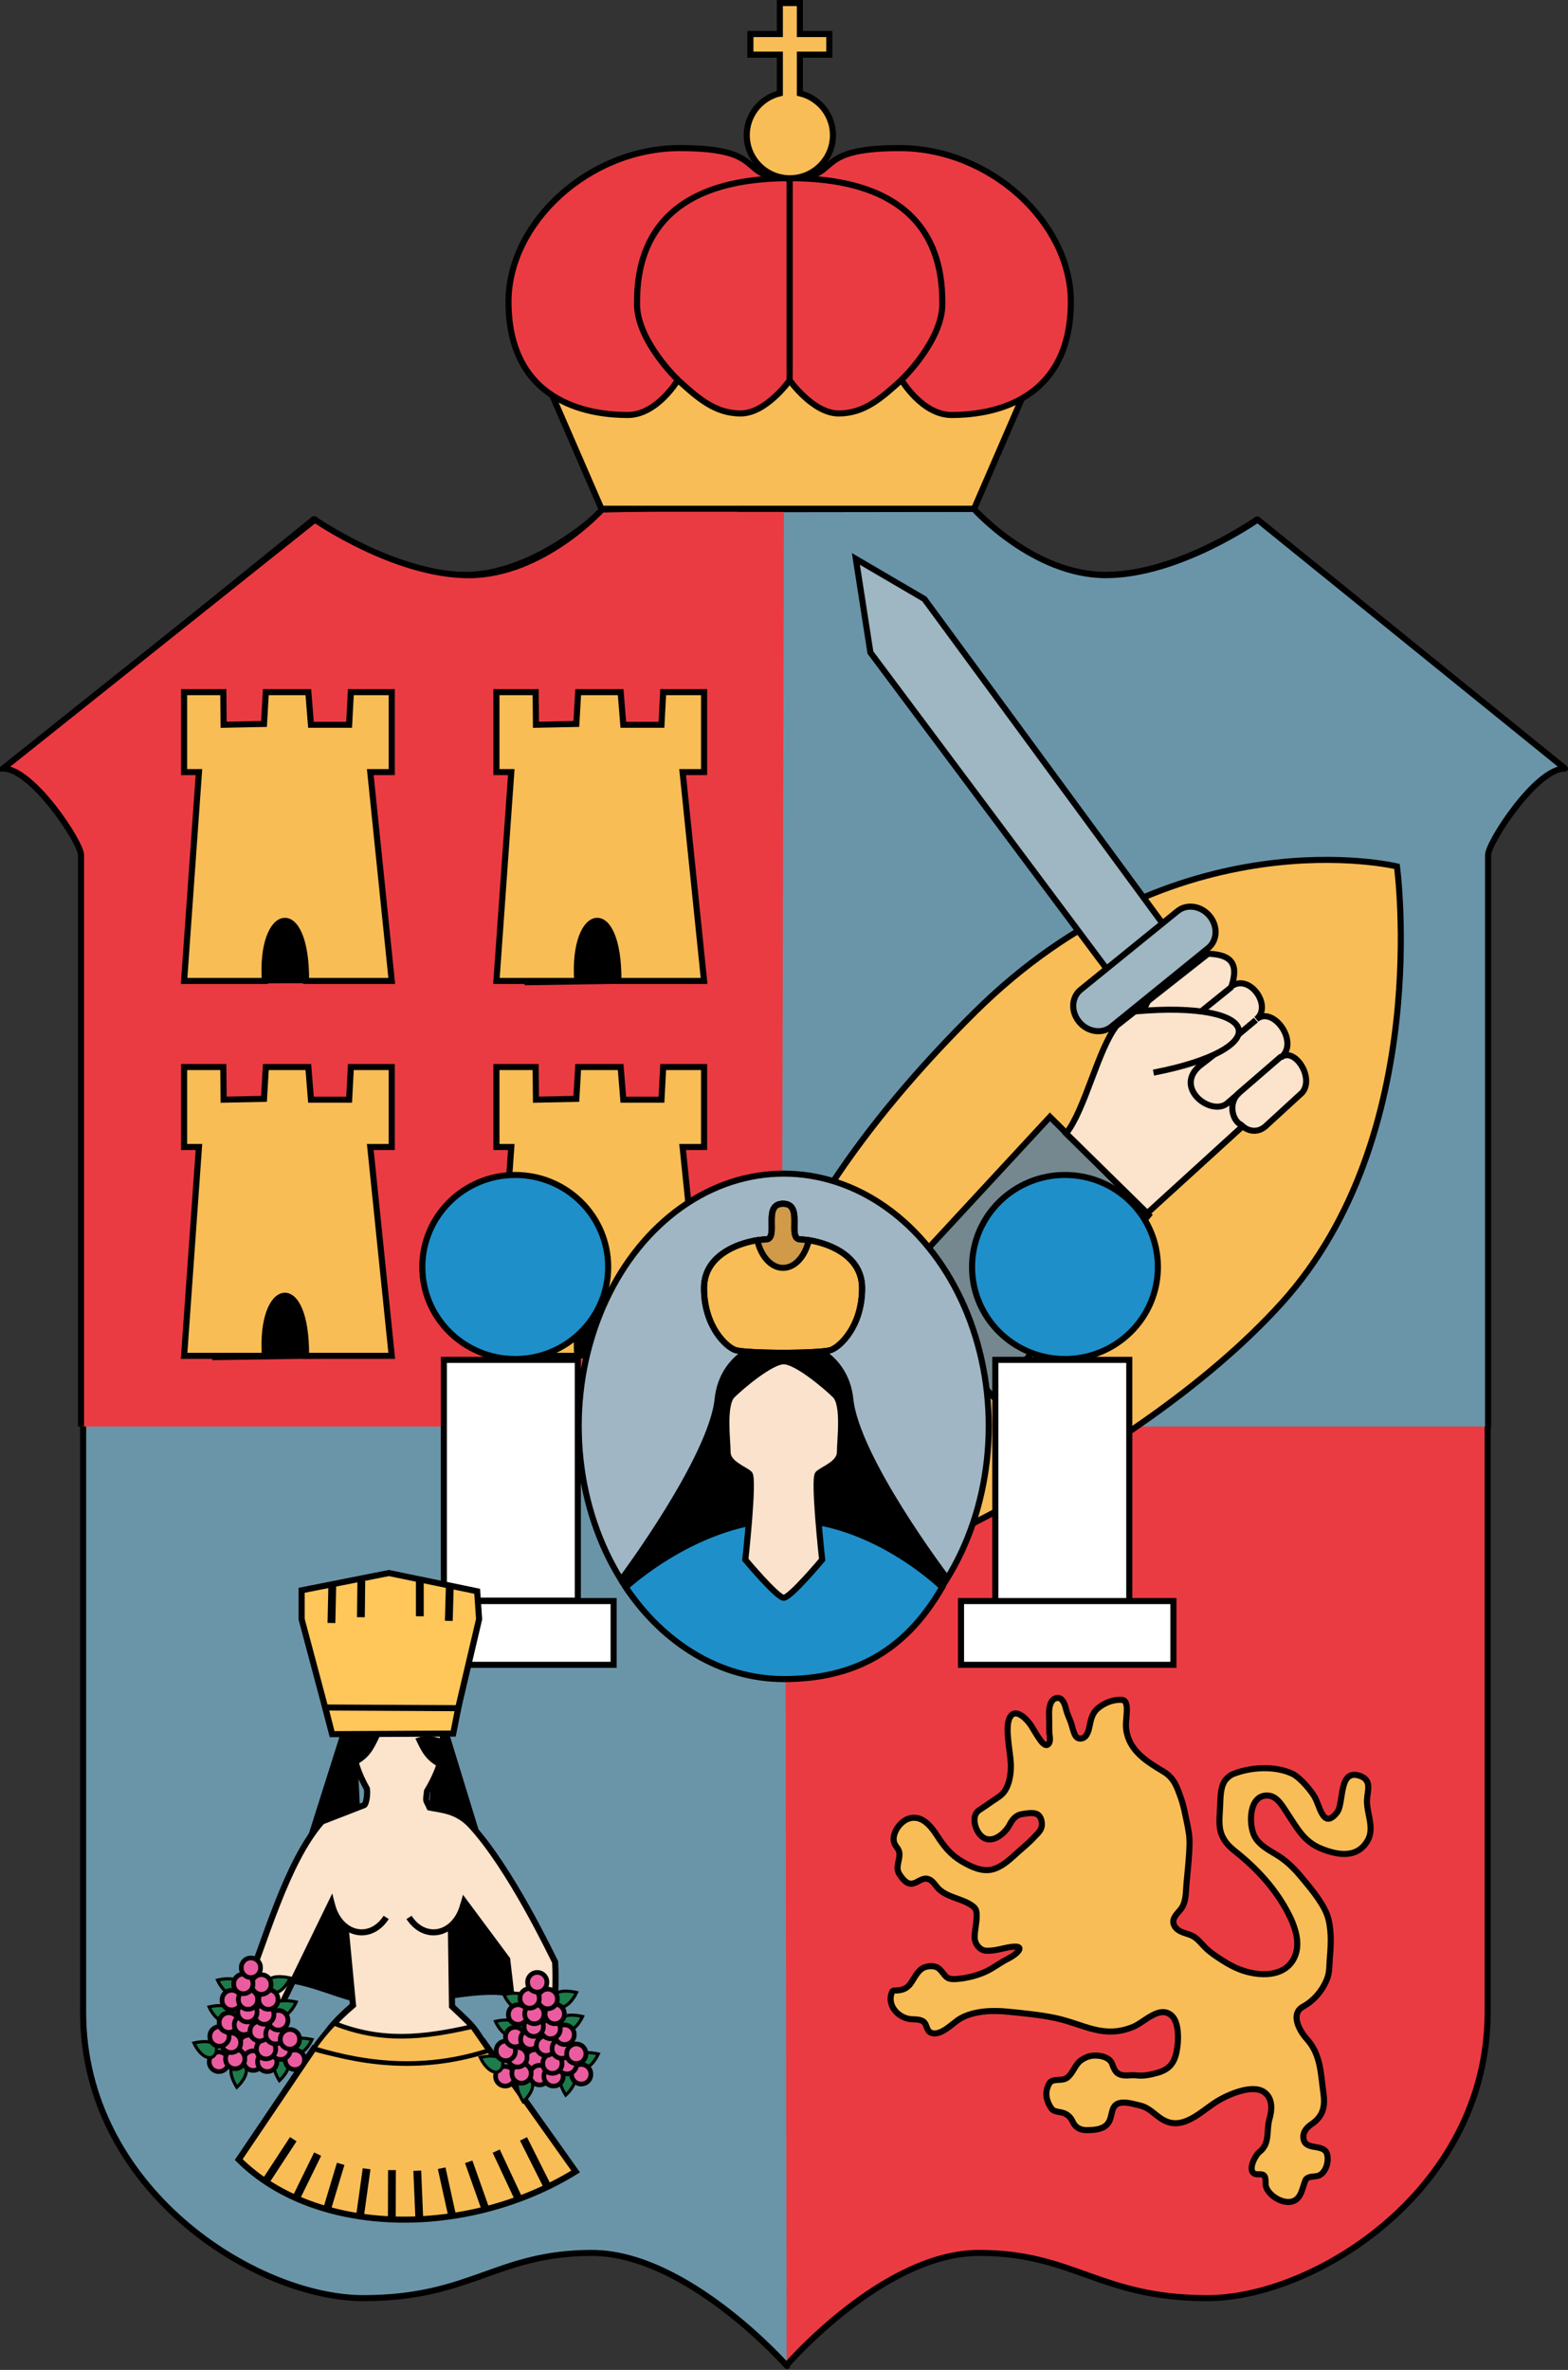 <?xml version="1.0" encoding="UTF-8" standalone="no"?>
<!-- Created with Inkscape (http://www.inkscape.org/) -->
<svg
   xmlns:dc="http://purl.org/dc/elements/1.1/"
   xmlns:cc="http://creativecommons.org/ns#"
   xmlns:rdf="http://www.w3.org/1999/02/22-rdf-syntax-ns#"
   xmlns:svg="http://www.w3.org/2000/svg"
   xmlns="http://www.w3.org/2000/svg"
   xmlns:sodipodi="http://sodipodi.sourceforge.net/DTD/sodipodi-0.dtd"
   xmlns:inkscape="http://www.inkscape.org/namespaces/inkscape"
   width="220"
   height="332.364"
   id="svg2585"
   sodipodi:version="0.32"
   inkscape:version="0.46"
   version="1.0"
   sodipodi:docname="Coat of arms of Tabasco.svg"
   inkscape:output_extension="org.inkscape.output.svg.inkscape">
  <rect width="100%" height="100%" fill="#333333" stroke="none"/>
  <defs
     id="defs2587">
    <inkscape:perspective
       sodipodi:type="inkscape:persp3d"
       inkscape:vp_x="0 : 526.18109 : 1"
       inkscape:vp_y="0 : 1000 : 0"
       inkscape:vp_z="744.09448 : 526.18109 : 1"
       inkscape:persp3d-origin="372.04724 : 350.78739 : 1"
       id="perspective2593" />
  </defs>
  <sodipodi:namedview
     id="base"
     pagecolor="#ffffff"
     bordercolor="#666666"
     borderopacity="1.0"
     inkscape:pageopacity="0.0"
     inkscape:pageshadow="2"
     inkscape:zoom="1.621716"
     inkscape:cx="110"
     inkscape:cy="166.18199"
     inkscape:document-units="px"
     inkscape:current-layer="layer1"
     showgrid="false"
     inkscape:window-width="1280"
     inkscape:window-height="744"
     inkscape:window-x="-4"
     inkscape:window-y="-4" />
  <g
     inkscape:label="Capa 1"
     inkscape:groupmode="layer"
     id="layer1"
     transform="translate(287.143,110.963)">
    <g
       transform="matrix(1.104,0,0,1.104,-289.365,-124.64)"
       id="g2662">
      <g
         transform="matrix(0.991,0,0,0.981,1.82,3.029)"
         style="opacity:1;stroke:#000000;stroke-width:3.254;stroke-miterlimit:10.029;stroke-dasharray:none;stroke-opacity:1"
         id="g236">
        <path
           style="fill:#6a95a9;stroke:#000000;stroke-width:0.783;stroke-linecap:round;stroke-linejoin:round;stroke-miterlimit:9.785;stroke-dasharray:none;stroke-opacity:1"
           id="path238"
           d="M 101.125,315.922 C 101.125,315.922 88.342,301.277 76.092,301.277 C 63.844,301.277 60.649,307.134 46.803,307.134 C 32.954,307.134 10.854,293.02 10.854,270.121 C 10.854,247.22 10.854,121.783 10.854,120.201 C 10.854,118.622 4.729,109.017 1,109.017 L 40.412,76.797 C 40.412,76.797 50.529,83.987 59.85,83.987 C 69.171,83.987 77.958,75.199 77.958,75.199 L 101.125,74.932"
           stroke-miterlimit="5" />
      </g>
      <g
         transform="matrix(0.991,0,0,0.981,1.401,3.029)"
         style="opacity:1;stroke:#000000;stroke-width:1.954;stroke-miterlimit:10.029;stroke-dasharray:none;stroke-opacity:1"
         id="g240">
        <path
           sodipodi:nodetypes="cssssccscc"
           style="fill:#eb3b42;stroke:#000000;stroke-width:0.783;stroke-linecap:round;stroke-linejoin:round;stroke-miterlimit:10.029;stroke-dasharray:none;stroke-opacity:1"
           id="path242"
           d="M 101.498,315.814 C 101.498,315.814 113.908,301.277 126.158,301.277 C 138.406,301.277 141.601,307.134 155.447,307.134 C 169.296,307.134 191.396,293.02 191.396,270.121 C 191.396,247.22 191.396,121.782 191.396,120.201 C 191.396,118.62 197.521,109.017 201.25,109.017 L 161.838,76.797 C 161.838,76.797 151.721,83.987 142.4,83.987 C 133.079,83.987 124.292,75.199 124.292,75.199 L 101.125,74.932" />
      </g>
      <path
         sodipodi:nodetypes="cccsccsc"
         style="opacity:1;fill:#eb3b42;stroke:#000000;stroke-width:0.773;stroke-miterlimit:10.029;stroke-dasharray:none;stroke-opacity:1"
         id="path244"
         d="M 103.102,193.603 L 103.102,76.57 L 78.527,77.111 C 78.527,77.111 70.963,85.456 61.589,85.456 C 52.214,85.456 42.039,78.402 42.039,78.402 L 2.399,110.016 C 6.15,110.016 12.31,119.44 12.31,120.99 C 12.31,121.818 12.31,157.295 12.31,193.603" />
      <path
         sodipodi:nodetypes="csccsccc"
         style="opacity:1;fill:#6a95a9;stroke:none;stroke-width:1.954;stroke-miterlimit:10.029;stroke-dasharray:none;stroke-opacity:1"
         id="path246"
         d="M 191.247,193.609 C 191.247,157.297 191.247,121.818 191.247,120.989 C 191.247,119.438 197.248,110.014 200.901,110.014 L 162.286,78.395 C 162.286,78.395 152.373,85.451 143.241,85.451 C 134.108,85.451 125.499,76.827 125.499,76.827 L 101.643,76.565 L 101.354,193.609" />
      <path
         style="opacity:1;fill:#f9bd57;stroke:#000000;stroke-width:0.773;stroke-miterlimit:8.689;stroke-dasharray:none;stroke-opacity:1"
         id="path248"
         d="M 179.55,122.452 C 179.55,122.452 151.486,115.641 125.897,140.972 C 100.309,166.304 97.983,184.089 97.983,184.089 L 109.631,213.291 C 109.631,213.291 145.531,199.311 164.899,177.916 C 184.195,156.6 179.55,122.452 179.55,122.452 z"
         stroke-miterlimit="15" />
      <polyline
         transform="matrix(0.991,0,0,0.981,1.19,3.241)"
         style="opacity:1;fill:#f9bd57;stroke:#000000;stroke-width:0.783;stroke-miterlimit:10.029;stroke-dasharray:none;stroke-opacity:1"
         id="polyline256"
         points="95.398,75.201 125.752,75.201 133.942,56.137 101.855,49.945   " />
      <polyline
         transform="matrix(0.991,0,0,0.981,1.19,3.241)"
         style="opacity:1;fill:#f9bd57;stroke:#000000;stroke-width:0.783;stroke-miterlimit:10.029;stroke-dasharray:none;stroke-opacity:1"
         id="polyline258"
         points="104.785,75.201 77.958,75.201 69.769,56.137 101.855,49.945 " />
      <path
         style="opacity:1;fill:#eb3b42;stroke:#000000;stroke-width:0.773;stroke-miterlimit:10.029;stroke-dasharray:none;stroke-opacity:1"
         id="path260"
         d="M 66.636,50.704 C 66.636,40.708 76.831,31.203 88.413,31.203 C 99.994,31.203 95.441,35.025 102.37,35.025 L 102.37,60.699 C 102.37,60.699 99.401,64.913 96.134,64.913 C 92.868,64.913 90.64,62.904 88.165,60.65 C 88.165,60.65 85.542,65.108 81.78,65.108 C 78.018,65.108 66.636,64.227 66.636,50.704 z" />
      <path
         style="opacity:1;fill:none;stroke:#000000;stroke-width:0.773;stroke-miterlimit:10.029;stroke-dasharray:none;stroke-opacity:1"
         id="path262"
         d="M 88.166,60.65 C 88.166,60.65 82.969,55.702 82.969,50.997 C 82.969,46.294 83.826,35.025 102.37,35.025 L 102.37,58.903" />
      <path
         style="opacity:1;fill:#eb3b42;stroke:#000000;stroke-width:0.773;stroke-miterlimit:10.029;stroke-dasharray:none;stroke-opacity:1"
         id="path264"
         d="M 138.105,50.704 C 138.105,40.708 127.91,31.203 116.328,31.203 C 104.747,31.203 109.3,35.025 102.37,35.025 L 102.37,60.699 C 102.37,60.699 105.34,64.913 108.607,64.913 C 111.873,64.913 114.101,62.904 116.576,60.65 C 116.576,60.65 119.199,65.108 122.961,65.108 C 126.723,65.108 138.105,64.227 138.105,50.704 z" />
      <path
         style="opacity:1;fill:none;stroke:#000000;stroke-width:0.773;stroke-miterlimit:10.029;stroke-dasharray:none;stroke-opacity:1"
         id="path266"
         d="M 116.576,60.65 C 116.576,60.65 121.773,55.702 121.773,50.997 C 121.773,46.294 120.916,35.025 102.371,35.025 L 102.371,58.903" />
      <path
         style="opacity:1;fill:#f9bd57;stroke:#000000;stroke-width:0.773;stroke-miterlimit:8.689;stroke-dasharray:none;stroke-opacity:1"
         id="path270"
         d="M 145.164,228.93 C 145.094,228.618 144.943,228.361 144.631,228.332 C 143.567,228.23 142.431,228.679 141.616,229.334 C 140.808,229.987 140.657,230.796 140.46,231.757 C 140.329,232.396 140.053,233.335 139.185,233.233 C 138.832,233.19 138.651,232.856 138.533,232.56 C 138.369,232.15 138.281,231.711 138.141,231.291 C 137.965,230.764 137.707,230.268 137.554,229.734 C 137.407,229.221 137.325,228.679 136.928,228.282 C 136.563,227.918 135.961,228.087 135.696,228.491 C 135.215,229.226 135.359,230.208 135.357,231.038 C 135.355,231.515 135.355,231.996 135.375,232.473 C 135.393,232.896 135.578,233.559 135.272,233.923 C 134.852,234.422 134.245,233.477 134.074,233.229 C 133.734,232.732 133.438,232.211 133.121,231.699 C 132.49,230.685 130.88,229.092 130.247,230.797 C 129.756,232.12 130.419,235.006 130.477,236.425 C 130.527,237.622 130.306,239.32 129.43,240.237 C 129.065,240.619 128.555,240.901 128.125,241.202 C 127.577,241.587 127.026,241.963 126.465,242.329 C 125.512,242.95 125.836,244.433 126.393,245.232 C 127.634,247.014 129.615,245.539 130.347,244.145 C 130.687,243.498 131.148,242.941 131.919,242.836 C 132.492,242.757 133.315,242.567 133.849,242.865 C 134.324,243.131 134.468,243.823 134.412,244.324 C 134.344,244.955 133.781,245.394 133.377,245.833 C 132.767,246.497 132.056,247.057 131.389,247.66 C 130.762,248.228 130.148,248.819 129.432,249.276 C 129.054,249.518 128.649,249.723 128.215,249.846 C 126.84,250.235 125.392,249.516 124.236,248.835 C 122.856,248.023 121.967,246.917 121.117,245.591 C 120.333,244.367 119.121,242.829 117.422,243.438 C 116.358,243.823 115.264,245.375 115.669,246.517 C 115.829,246.969 116.251,247.235 116.31,247.75 C 116.426,248.751 115.712,249.559 116.353,250.529 C 116.659,250.993 117.157,251.665 117.773,251.677 C 118.475,251.692 119.004,251.016 119.7,251.039 C 120.351,251.06 120.718,251.639 121.087,252.094 C 122.211,253.475 124.315,253.491 125.672,254.552 C 126.064,254.859 126.131,255.174 126.14,255.656 C 126.157,256.608 125.884,257.538 125.878,258.489 C 125.874,259.313 126.527,260.164 127.376,260.194 C 128.132,260.222 128.864,260.054 129.607,259.883 C 132.815,259.142 131.429,260.549 130.14,261.193 C 129.359,261.583 128.65,262.096 127.897,262.536 C 126.664,263.255 124.86,263.722 123.442,263.794 C 122.079,263.865 122.183,263.225 121.36,262.482 C 120.8,261.976 119.588,262.085 119.03,262.582 C 117.821,263.656 117.952,265.182 115.944,265.241 C 115.655,265.25 115.479,265.2 115.363,265.486 C 114.702,267.115 116.128,268.653 117.62,268.869 C 118.144,268.946 118.813,268.859 119.286,269.139 C 119.866,269.484 119.701,270.324 120.299,270.595 C 121.531,271.152 123.106,269.356 124.043,268.815 C 125.777,267.816 128.157,267.738 130.098,267.935 C 132.052,268.132 134.293,268.34 136.196,268.755 C 139.843,269.547 142.213,271.422 146.047,269.857 C 147.425,269.293 149.401,267.049 150.923,268.438 C 151.811,269.249 151.788,271.242 151.654,272.325 C 151.432,274.124 150.896,275.18 149.174,275.682 C 148.343,275.923 147.345,276.147 146.475,276.03 C 145.763,275.936 144.926,276.194 144.254,275.877 C 143.727,275.628 143.538,275.063 143.348,274.557 C 143.007,273.65 141.636,273.418 140.787,273.538 C 140.285,273.607 139.789,273.825 139.382,274.122 C 138.63,274.673 138.401,275.724 137.654,276.31 C 137.042,276.789 136.164,276.417 135.556,276.829 C 135.394,276.939 135.258,277.26 135.185,277.435 C 134.778,278.395 135.063,279.436 135.656,280.259 C 135.97,280.693 136.756,280.644 137.223,280.827 C 137.732,281.025 138.105,281.38 138.323,281.88 C 138.663,282.657 139.32,282.998 140.147,282.987 C 140.986,282.977 142.053,282.93 142.68,282.287 C 143.298,281.654 143.168,280.82 143.549,280.096 C 144.126,279.013 145.993,279.658 146.855,279.847 C 148.08,280.115 148.759,281.046 149.788,281.65 C 152.325,283.143 154.652,280.592 156.612,279.368 C 157.969,278.521 161.147,277.07 162.679,278.16 C 163.794,278.954 163.675,280.43 163.344,281.574 C 162.92,283.042 163.461,284.683 162.071,285.754 C 161.524,286.177 160.418,288.293 161.616,288.573 C 161.942,288.651 162.465,288.48 162.692,288.783 C 162.936,289.106 162.796,289.747 162.901,290.129 C 163.24,291.351 165.245,292.558 166.493,291.953 C 167.367,291.53 167.507,290.448 167.811,289.648 C 167.917,289.366 167.917,289.217 168.204,289.056 C 168.669,288.792 169.262,288.946 169.723,288.706 C 170.578,288.263 170.954,286.8 170.634,285.934 C 170.147,284.617 167.648,285.714 167.656,283.811 C 167.659,283.065 168.19,282.578 168.759,282.181 C 170.208,281.169 170.444,279.911 170.201,278.229 C 169.837,275.713 169.887,273.386 168.062,271.367 C 167.139,270.344 165.965,268.198 167.635,267.283 C 169.016,266.525 170.093,265.229 170.668,263.771 C 171.026,262.865 170.944,261.891 171.032,260.938 C 171.185,259.293 171.244,257.182 170.664,255.614 C 170.053,253.959 168.361,251.981 167.21,250.616 C 166.328,249.573 165.426,248.72 164.255,248.006 C 163.231,247.381 162.107,246.812 161.493,245.734 C 160.675,244.297 160.665,240.419 163.082,240.477 C 164.321,240.506 165.004,241.829 165.583,242.691 C 166.891,244.64 167.7,246.339 169.98,247.247 C 171.983,248.043 174.444,248.501 175.786,246.263 C 176.772,244.618 175.685,242.781 175.742,241.065 C 175.78,239.92 176.422,238.55 174.863,237.988 C 172.07,236.982 172.858,241.459 171.929,242.637 C 170.31,244.689 169.836,242.24 169.231,240.927 C 168.791,239.968 167.215,238.174 166.298,237.733 C 164.06,236.656 160.931,236.861 158.706,237.757 C 158.328,237.908 157.885,238.296 157.672,238.615 C 157.106,239.46 157.116,240.778 157.078,241.779 C 157.024,243.167 156.797,244.514 157.375,245.691 C 157.881,246.723 158.57,247.218 159.431,247.922 C 162.128,250.135 164.485,252.801 166.005,255.991 C 166.693,257.436 167.232,259.295 166.602,260.85 C 165.463,263.657 161.957,263.497 159.568,262.569 C 158.821,262.28 158.093,261.885 157.42,261.452 C 156.673,260.974 155.915,260.49 155.274,259.874 C 154.672,259.295 154.201,258.574 153.403,258.236 C 152.679,257.929 151.773,257.841 151.318,257.115 C 150.811,256.305 151.415,255.672 151.942,255.086 C 152.796,254.138 152.696,252.843 152.803,251.657 C 152.954,249.984 153.153,248.314 153.19,246.635 C 153.212,245.642 153.024,244.668 152.817,243.701 C 152.614,242.753 152.444,241.798 152.121,240.88 C 151.598,239.394 151.248,238.259 149.889,237.444 C 147.736,236.153 145.513,234.796 145.141,232.094 C 145.043,231.378 145.18,230.666 145.208,229.949 C 145.222,229.708 145.245,229.284 145.164,228.93 z" />
      <path
         sodipodi:nodetypes="csccscc"
         style="opacity:1;fill:none;stroke:#000000;stroke-width:0.773;stroke-linecap:round;stroke-linejoin:round;stroke-miterlimit:10.029;stroke-dasharray:none;stroke-opacity:1"
         id="path274"
         d="M 191.133,193.609 C 191.133,157.297 191.133,121.818 191.133,120.989 C 191.133,119.438 197.205,110.014 200.901,110.014 L 161.832,78.395 C 161.832,78.395 151.803,85.451 142.563,85.451 C 133.323,85.451 125.779,77.033 125.779,77.033 L 101.7,77.063"
         stroke-miterlimit="5" />
      <polygon
         transform="matrix(0.991,0,0,0.981,1.401,3.029)"
         style="opacity:1;fill:#9fb6c3;fill-opacity:1;stroke:#000000;stroke-width:0.783;stroke-miterlimit:8.689;stroke-dasharray:none;stroke-opacity:1"
         id="polygon280"
         points="110.377,81.917 119.165,87.11 151.94,132.192 144.663,137.875 112.241,94.033 110.377,81.917 "
         stroke-miterlimit="15" />
      <path
         style="opacity:1;fill:#9fb6c3;fill-opacity:1;stroke:#000000;stroke-width:0.773;stroke-miterlimit:8.689;stroke-dasharray:none;stroke-opacity:1"
         id="path282"
         d="M 155.743,128.748 C 154.67,127.448 152.844,127.173 151.665,128.128 L 139.349,138.119 C 138.172,139.074 138.086,140.901 139.162,142.197 L 139.162,142.197 C 140.235,143.497 142.061,143.773 143.24,142.817 L 155.555,132.826 C 156.734,131.871 156.818,130.045 155.743,128.748 L 155.743,128.748 z"
         stroke-miterlimit="15" />
      <path
         sodipodi:nodetypes="ccccc"
         id="path3574"
         d="M 147.994,166.737 L 135.449,154.264 L 115.29,176.034 L 128.323,189.901 L 147.994,166.737 z"
         style="opacity:1;fill:#75888f;fill-opacity:1;fill-rule:nonzero;stroke:#000000;stroke-width:0.773;stroke-linecap:butt;stroke-linejoin:miter;stroke-miterlimit:9.947;stroke-dasharray:none;stroke-dashoffset:0;stroke-opacity:1" />
      <rect
         style="opacity:1;fill:#ffffff;stroke:#000000;stroke-width:0.773;stroke-miterlimit:8.689;stroke-dasharray:none;stroke-opacity:1"
         id="rect286"
         height="30.713"
         width="17.026"
         stroke-miterlimit="15"
         y="185.134"
         x="128.505" />
      <rect
         style="opacity:1;fill:#ffffff;stroke:#000000;stroke-width:0.773;stroke-miterlimit:8.689;stroke-dasharray:none;stroke-opacity:1"
         id="rect288"
         height="8.102"
         width="26.992"
         stroke-miterlimit="15"
         y="215.773"
         x="124.149" />
      <rect
         style="opacity:1;fill:#ffffff;stroke:#000000;stroke-width:0.773;stroke-miterlimit:8.689;stroke-dasharray:none;stroke-opacity:1"
         id="rect290"
         height="8.102"
         width="26.727"
         stroke-miterlimit="15"
         y="215.773"
         x="53.272" />
      <g
         style="stroke:#000000;stroke-opacity:1"
         transform="matrix(0.991,0,0,0.981,230.725,47.62)"
         id="g3733">
        <path
           style="opacity:1;fill:#000000;fill-opacity:1;fill-rule:nonzero;stroke:#000000;stroke-width:2.303;stroke-linecap:butt;stroke-linejoin:miter;stroke-miterlimit:4;stroke-dasharray:none;stroke-dashoffset:0;stroke-opacity:1"
           d="M -162.588,109.822 L -145.441,109.986 L -146.2,138.695 L -162.371,138.942 L -162.588,109.822 z"
           id="path3735" />
        <path
           style="opacity:1;fill:#f9bd56;fill-opacity:1;fill-rule:nonzero;stroke:#000000;stroke-width:0.783;stroke-linecap:butt;stroke-linejoin:miter;stroke-miterlimit:8.689;stroke-dasharray:none;stroke-dashoffset:0;stroke-opacity:1"
           d="M -167.126,102.26 L -167.126,112.613 L -165.222,112.613 L -167.126,139.657 L -156.763,139.657 C -157.399,129.971 -151.408,128.614 -151.489,139.657 L -140.496,139.657 L -143.249,112.613 L -140.496,112.613 L -140.496,102.26 L -145.742,102.26 L -145.961,106.486 L -150.855,106.486 L -151.193,102.26 L -156.644,102.26 L -156.879,106.379 L -162.057,106.486 L -162.095,102.26 L -167.126,102.26 z"
           id="path3737"
           sodipodi:nodetypes="ccccccccccccccccccc" />
      </g>
      <circle
         transform="matrix(0.991,0,0,0.981,1.401,4.109)"
         sodipodi:ry="11.917"
         sodipodi:rx="11.917"
         sodipodi:cy="172.506"
         sodipodi:cx="66.693001"
         style="opacity:1;fill:#1f8fc9;stroke:#000000;stroke-width:0.783;stroke-miterlimit:8.689;stroke-dasharray:none;stroke-opacity:1"
         id="circle300"
         r="11.917"
         cy="172.506"
         cx="66.693"
         stroke-miterlimit="15" />
      <rect
         style="opacity:1;fill:#ffffff;stroke:#000000;stroke-width:0.773;stroke-miterlimit:8.689;stroke-dasharray:none;stroke-opacity:1"
         id="rect302"
         height="30.591"
         width="17.026"
         stroke-miterlimit="15"
         y="185.134"
         x="58.422" />
      <ellipse
         transform="matrix(0.991,0,0,0.981,1.401,3.029)"
         sodipodi:ry="32.688"
         sodipodi:rx="26.295"
         sodipodi:cy="194.20599"
         sodipodi:cx="101.125"
         style="opacity:1;fill:#a0b6c4;stroke:#000000;stroke-width:0.783;stroke-miterlimit:8.689;stroke-dasharray:none;stroke-opacity:1"
         id="ellipse304"
         ry="32.688"
         rx="26.295"
         cy="194.206"
         cx="101.125"
         stroke-miterlimit="15" />
      <path
         sodipodi:nodetypes="csccc"
         style="opacity:1;stroke:#000000;stroke-width:1.927;stroke-linecap:round;stroke-linejoin:round;stroke-miterlimit:10.029;stroke-dasharray:none;stroke-opacity:1"
         id="path310"
         d="M 101.647,183.193 C 97.912,183.37 94.253,185.705 93.791,190.197 C 92.999,197.89 81.636,213.116 81.636,213.116 L 107.717,221.702 L 101.647,183.193 z"
         stroke-miterlimit="15" />
      <path
         sodipodi:nodetypes="csccc"
         style="opacity:1;stroke:#000000;stroke-width:1.927;stroke-linecap:round;stroke-linejoin:round;stroke-miterlimit:10.029;stroke-dasharray:none;stroke-opacity:1"
         id="path312"
         d="M 101.647,183.193 C 105.382,183.37 109.041,185.705 109.503,190.197 C 110.295,197.89 121.657,212.894 121.657,212.894 L 102.073,219.154 L 101.647,183.193 z"
         stroke-miterlimit="15" />
      <path
         style="opacity:1;fill:#1f8fc9;stroke:#000000;stroke-width:0.773;stroke-miterlimit:9.988;stroke-dasharray:none;stroke-opacity:1"
         id="path314"
         d="M 121.757,214.012 C 117.036,222.215 110.438,225.686 101.647,225.686 C 93.549,225.686 86.313,221.142 81.532,214.012 C 81.532,214.012 90.802,205.369 101.889,205.369 C 112.975,205.369 121.757,214.012 121.757,214.012 z"
         stroke-miterlimit="15" />
      <g
         transform="matrix(0.991,0,0,0.981,1.401,3.029)"
         style="opacity:1;stroke:#000000;stroke-width:1.954;stroke-miterlimit:10.029;stroke-dasharray:none;stroke-opacity:1"
         id="g316">
        <path
           style="fill:#fae2cc;stroke:#000000;stroke-width:0.783;stroke-miterlimit:9.785;stroke-dasharray:none;stroke-opacity:1"
           id="path318"
           d="M 101.125,185.816 C 102.753,185.816 106.5,188.993 107.722,190.214 C 108.944,191.435 108.333,196.077 108.333,197.583 C 108.333,199.09 106.135,199.783 105.523,200.395 C 104.912,201.008 106.053,211.51 106.053,211.51 C 106.053,211.51 101.97,216.439 101.126,216.439 C 100.282,216.439 96.199,211.51 96.199,211.51 C 96.199,211.51 97.34,201.008 96.729,200.395 C 96.117,199.784 93.919,199.09 93.919,197.583 C 93.919,196.077 93.308,191.436 94.53,190.214 C 95.752,188.992 99.497,185.816 101.125,185.816"
           stroke-miterlimit="15" />
      </g>
      <g
         transform="matrix(0.991,0,0,0.981,1.401,3.029)"
         style="opacity:1;stroke:#000000;stroke-width:0.783;stroke-miterlimit:10.029;stroke-dasharray:none;stroke-opacity:1"
         id="g320">
        <path
           style="fill:#f9bd57;stroke:#000000;stroke-width:0.783;stroke-miterlimit:10.029;stroke-dasharray:none;stroke-opacity:1"
           id="path322"
           d="M 101.039,184.72 C 102.403,184.72 96.03,184.753 94.898,184.354 C 93.766,183.955 90.903,181.325 90.903,176.333 C 90.903,171.34 96.961,170.042 98.792,170.042 C 100.623,170.042 98.309,165.414 101.039,165.414 C 103.768,165.414 101.455,170.042 103.286,170.042 C 105.117,170.042 111.175,171.34 111.175,176.333 C 111.175,181.325 108.313,183.955 107.181,184.354 C 106.049,184.753 99.674,184.72 101.039,184.72 z" />
        <path
           style="fill:#d09a49;stroke:#000000;stroke-width:0.783;stroke-miterlimit:10.029;stroke-dasharray:none;stroke-opacity:1"
           id="path324"
           d="M 103.285,170.041 C 101.454,170.041 103.768,165.413 101.038,165.413 C 98.308,165.413 100.622,170.041 98.791,170.041 C 98.521,170.041 98.153,170.073 97.733,170.138 C 98.209,172.218 99.501,173.72 101.038,173.72 C 102.575,173.72 103.867,172.218 104.343,170.138 C 103.923,170.073 103.555,170.041 103.285,170.041 z" />
        <g
           style="stroke:#000000;stroke-width:0.783;stroke-miterlimit:10.029;stroke-dasharray:none;stroke-opacity:1"
           id="g326">
          <path
             style="fill:none;stroke:#000000;stroke-width:0.783;stroke-miterlimit:10.029;stroke-dasharray:none;stroke-opacity:1"
             id="path328"
             d="M 101.039,184.72 C 102.403,184.72 96.03,184.753 94.898,184.354 C 93.766,183.955 90.903,181.325 90.903,176.333 C 90.903,171.34 96.961,170.042 98.792,170.042 C 100.623,170.042 98.309,165.414 101.039,165.414 C 103.768,165.414 101.455,170.042 103.286,170.042 C 105.117,170.042 111.175,171.34 111.175,176.333 C 111.175,181.325 108.313,183.955 107.181,184.354 C 106.049,184.753 99.674,184.72 101.039,184.72 z"
             stroke-miterlimit="15" />
        </g>
      </g>
      <g
         style="stroke:#000000;stroke-opacity:1"
         transform="matrix(0.991,0,0,0.981,1.401,3.029)"
         id="g3565">
        <path
           sodipodi:nodetypes="cccccccccccccc"
           d="M 137.334,156.305 L 147.747,166.635 L 159.981,155.377 C 160.839,156.138 162.073,156.208 162.987,155.313 L 167.619,151.022 C 169.238,149.059 166.58,145.017 164.856,146.498 C 167.323,144.62 163.944,139.71 161.738,141.528 C 163.812,139.842 160.916,135.595 158.564,137.241 C 159.425,134.476 158.677,133.144 155.55,133.042 L 143.813,142.37 C 141.469,145.29 139.728,153.341 137.334,156.305 z M 164.96,146.31 L 159.48,151.092 C 157.965,152.502 158.784,154.956 159.937,155.243"
           style="fill:#fbe3cc;fill-opacity:1;fill-rule:nonzero;stroke-width:0.783;stroke-linecap:butt;stroke-linejoin:miter;stroke-miterlimit:8.689;stroke-dashoffset:0"
           id="path3563" />
        <path
           sodipodi:nodetypes="cssc"
           style="opacity:1;fill:none;fill-opacity:1;fill-rule:nonzero;stroke:#000000;stroke-width:0.783;stroke-linecap:butt;stroke-linejoin:miter;stroke-miterlimit:9.785;stroke-dasharray:none;stroke-dashoffset:0;stroke-opacity:1"
           d="M 161.674,141.631 C 161.674,141.631 156.273,146.218 154.771,147.322 C 150.975,150.111 155.569,153.958 157.827,152.546 C 157.958,152.464 159.546,151.046 159.34,151.277"
           id="path3559" />
        <path
           sodipodi:nodetypes="ccc"
           style="opacity:1;fill:none;fill-opacity:1;fill-rule:nonzero;stroke:#000000;stroke-width:0.783;stroke-linecap:butt;stroke-linejoin:miter;stroke-miterlimit:9.785;stroke-dasharray:none;stroke-dashoffset:0;stroke-opacity:1"
           d="M 158.554,137.34 L 151.64,142.972 C 147.133,145.251 146.175,140.202 148.577,138.389"
           id="path3557" />
        <path
           sodipodi:nodetypes="cc"
           style="opacity:1;fill:#fbe3cc;fill-opacity:1;fill-rule:nonzero;stroke:#000000;stroke-width:0.783;stroke-linecap:butt;stroke-linejoin:miter;stroke-miterlimit:9.785;stroke-dasharray:none;stroke-dashoffset:0;stroke-opacity:1"
           d="M 146.197,140.509 C 162.73,139.033 164.231,145.369 148.544,148.438"
           id="path3517" />
      </g>
      <g
         style="stroke:#000000;stroke-opacity:1"
         transform="matrix(0.991,0,0,0.981,191.031,-4.5223838e-3)"
         id="g3721">
        <path
           sodipodi:nodetypes="ccccc"
           style="opacity:1;fill:#000000;fill-opacity:1;fill-rule:nonzero;stroke:#000000;stroke-width:2.341;stroke-linecap:butt;stroke-linejoin:miter;stroke-miterlimit:4;stroke-dasharray:none;stroke-dashoffset:0;stroke-opacity:1"
           d="M -162.569,108.872 L -145.46,109.043 L -146.218,138.775 L -162.299,138.815 L -162.569,108.872 z"
           id="path3719" />
        <path
           style="opacity:1;fill:#f9bd56;fill-opacity:1;fill-rule:nonzero;stroke:#000000;stroke-width:0.783;stroke-linecap:butt;stroke-linejoin:miter;stroke-miterlimit:8.689;stroke-dasharray:none;stroke-dashoffset:0;stroke-opacity:1"
           d="M -167.126,102.26 L -167.126,112.613 L -165.222,112.613 L -167.126,139.657 L -156.763,139.657 C -157.399,129.971 -151.408,128.614 -151.489,139.657 L -140.496,139.657 L -143.249,112.613 L -140.496,112.613 L -140.496,102.26 L -145.742,102.26 L -145.961,106.486 L -150.855,106.486 L -151.193,102.26 L -156.644,102.26 L -156.879,106.379 L -162.057,106.486 L -162.095,102.26 L -167.126,102.26 z"
           id="path3717"
           sodipodi:nodetypes="ccccccccccccccccccc" />
      </g>
      <g
         style="stroke:#000000;stroke-opacity:1"
         id="g3727"
         transform="matrix(0.991,0,0,0.981,230.725,-4.5223838e-3)">
        <path
           id="path3729"
           d="M -162.575,109.189 L -145.454,109.358 L -146.213,138.783 L -162.358,139.036 L -162.575,109.189 z"
           style="opacity:1;fill:#000000;fill-opacity:1;fill-rule:nonzero;stroke:#000000;stroke-width:2.33;stroke-linecap:butt;stroke-linejoin:miter;stroke-miterlimit:4;stroke-dasharray:none;stroke-dashoffset:0;stroke-opacity:1" />
        <path
           sodipodi:nodetypes="ccccccccccccccccccc"
           id="path3731"
           d="M -167.126,102.26 L -167.126,112.613 L -165.222,112.613 L -167.126,139.657 L -156.763,139.657 C -157.399,129.971 -151.408,128.614 -151.489,139.657 L -140.496,139.657 L -143.249,112.613 L -140.496,112.613 L -140.496,102.26 L -145.742,102.26 L -145.961,106.486 L -150.855,106.486 L -151.193,102.26 L -156.644,102.26 L -156.879,106.379 L -162.057,106.486 L -162.095,102.26 L -167.126,102.26 z"
           style="opacity:1;fill:#f9bd56;fill-opacity:1;fill-rule:nonzero;stroke:#000000;stroke-width:0.783;stroke-linecap:butt;stroke-linejoin:miter;stroke-miterlimit:8.689;stroke-dasharray:none;stroke-dashoffset:0;stroke-opacity:1" />
      </g>
      <g
         style="stroke:#000000;stroke-opacity:1"
         id="g3739"
         transform="matrix(0.991,0,0,0.981,191.031,47.62)">
        <path
           id="path3741"
           d="M -162.579,109.454 L -145.449,109.621 L -146.208,138.79 L -162.363,139.041 L -162.579,109.454 z"
           style="opacity:1;fill:#000000;fill-opacity:1;fill-rule:nonzero;stroke:#000000;stroke-width:2.321;stroke-linecap:butt;stroke-linejoin:miter;stroke-miterlimit:4;stroke-dasharray:none;stroke-dashoffset:0;stroke-opacity:1" />
        <path
           sodipodi:nodetypes="ccccccccccccccccccc"
           id="path3743"
           d="M -167.126,102.26 L -167.126,112.613 L -165.222,112.613 L -167.126,139.657 L -156.763,139.657 C -157.399,129.971 -151.408,128.614 -151.489,139.657 L -140.496,139.657 L -143.249,112.613 L -140.496,112.613 L -140.496,102.26 L -145.742,102.26 L -145.961,106.486 L -150.855,106.486 L -151.193,102.26 L -156.644,102.26 L -156.879,106.379 L -162.057,106.486 L -162.095,102.26 L -167.126,102.26 z"
           style="opacity:1;fill:#f9bd56;fill-opacity:1;fill-rule:nonzero;stroke:#000000;stroke-width:0.783;stroke-linecap:butt;stroke-linejoin:miter;stroke-miterlimit:8.689;stroke-dasharray:none;stroke-dashoffset:0;stroke-opacity:1" />
      </g>
      <g
         style="stroke:#000000;stroke-opacity:1"
         transform="matrix(0.991,0,0,0.981,6.428,3.029)"
         id="g3751">
        <g
           style="stroke:#000000;stroke-opacity:1"
           id="g3608"
           transform="translate(316.922,3.3333314e-8)">
          <g
             style="stroke:#000000;stroke-opacity:1"
             transform="translate(-7.963,-0.683)"
             id="g3504">
            <g
               style="stroke:#000000;stroke-opacity:1"
               id="g3675"
               transform="translate(-23.748,-0.88)">
              <path
                 style="opacity:1;fill:#000000;fill-opacity:1;fill-rule:nonzero;stroke:#000000;stroke-width:1;stroke-linecap:butt;stroke-linejoin:miter;stroke-miterlimit:10.029;stroke-dasharray:none;stroke-dashoffset:0;stroke-opacity:1"
                 d="M -236.091,235.82 C -236.069,237.454 -235.102,238.379 -233.759,239.023 L -235.469,269.851 C -231.756,269.639 -224.099,267.504 -221.998,270.515 L -232.484,235.944 L -236.091,235.82 z"
                 id="path3635"
                 sodipodi:nodetypes="cccccc" />
              <path
                 sodipodi:nodetypes="cccccc"
                 id="path3633"
                 d="M -241.316,235.82 C -241.711,237.33 -242.927,238.877 -244.271,239.52 L -242.858,270.025 C -246.472,269.777 -253.969,265.146 -255.899,268.825 L -245.545,235.82 L -241.316,235.82 z"
                 style="opacity:1;fill:#000000;fill-opacity:1;fill-rule:nonzero;stroke:#000000;stroke-width:1;stroke-linecap:butt;stroke-linejoin:miter;stroke-miterlimit:10.029;stroke-dasharray:none;stroke-dashoffset:0;stroke-opacity:1" />
              <g
                 style="stroke:#000000;stroke-opacity:1"
                 transform="translate(-7.215,-0.622)"
                 id="g3621">
                <g
                   style="stroke:#000000;stroke-opacity:1"
                   id="g3596"
                   transform="translate(13.434,2.985)">
                  <path
                     sodipodi:nodetypes="ccccscccccccccccccccc"
                     id="path3594"
                     d="M -249.176,242.489 C -248.927,242.335 -248.72,241.126 -248.836,240.368 C -257.398,224.995 -231.799,225.097 -241.122,240.674 C -241.308,242.186 -241.293,241.689 -240.786,242.81 C -239.306,243.123 -237.296,243.135 -235.445,245.173 C -230.445,250.677 -225.267,261.659 -224.695,262.804 C -224.546,265.343 -224.752,268.509 -224.845,270.423 L -229.924,270.423 L -230.845,262.456 L -236.348,254.975 C -236.686,256.176 -236.966,257.435 -238.066,257.873 L -237.917,268.555 C -235.607,270.8 -234.954,271.099 -233.286,274.457 L -255.173,274.457 C -254.605,272.202 -252.762,270.266 -250.616,268.406 L -251.59,258.047 C -253.053,257.304 -253.346,255.18 -253.38,255.052 L -261.149,271.17 L -264.685,267.086 C -261.916,260.298 -259.216,249.93 -254.603,244.618 L -249.176,242.489 z"
                     style="fill:#fbe3cc;fill-opacity:1;fill-rule:nonzero;stroke:#000000;stroke-width:0.783;stroke-linecap:butt;stroke-linejoin:miter;stroke-miterlimit:9.785;stroke-dasharray:none;stroke-dashoffset:0;stroke-opacity:1" />
                  <path
                     sodipodi:nodetypes="cc"
                     id="path3580"
                     d="M -236.449,255.271 C -237.402,259.294 -241.355,260.262 -243.431,257.03"
                     style="fill:#fbe3cc;fill-opacity:1;fill-rule:nonzero;stroke:#000000;stroke-width:0.783;stroke-linecap:butt;stroke-linejoin:miter;stroke-miterlimit:10.029;stroke-dasharray:none;stroke-dashoffset:0;stroke-opacity:1" />
                  <path
                     style="fill:#fbe3cc;fill-opacity:1;fill-rule:nonzero;stroke:#000000;stroke-width:0.783;stroke-linecap:butt;stroke-linejoin:miter;stroke-miterlimit:10.029;stroke-dasharray:none;stroke-dashoffset:0;stroke-opacity:1"
                     d="M -253.34,255.271 C -252.388,259.294 -248.434,260.262 -246.358,257.03"
                     id="path4114"
                     sodipodi:nodetypes="cc" />
                </g>
                <g
                   style="stroke:#000000;stroke-opacity:1"
                   id="g3617"
                   transform="translate(0.622,-0.746)" />
              </g>
              <g
                 style="stroke:#000000;stroke-opacity:1"
                 transform="translate(-0.498,0.249)"
                 id="g3639">
                <path
                   style="opacity:1;fill:#ffc65a;fill-opacity:1;fill-rule:nonzero;stroke:#000000;stroke-width:0.783;stroke-linecap:butt;stroke-linejoin:miter;stroke-miterlimit:9.785;stroke-dasharray:none;stroke-dashoffset:0;stroke-opacity:1"
                   d="M -246.633,235.136 L -231.085,234.949 L -227.726,220.52 L -227.975,216.913 L -239.294,214.549 L -250.489,216.788 L -250.489,220.52 L -246.633,235.136 z"
                   id="path3601"
                   sodipodi:nodetypes="cccccccc" />
                <path
                   transform="translate(-6.593,-1.368)"
                   style="opacity:1;fill:#ffc65a;fill-opacity:1;fill-rule:nonzero;stroke:#000000;stroke-width:0.783;stroke-linecap:butt;stroke-linejoin:miter;stroke-miterlimit:9.947;stroke-dasharray:none;stroke-dashoffset:0;stroke-opacity:1"
                   d="M -239.983,236.782 L -224.452,236.707 L -223.812,233.42 L -240.853,233.332 L -239.983,236.782 z"
                   id="path3607"
                   sodipodi:nodetypes="ccccc" />
                <path
                   sodipodi:nodetypes="cc"
                   style="opacity:1;fill:#fbe3cc;fill-opacity:1;fill-rule:nonzero;stroke:#000000;stroke-width:1;stroke-linecap:butt;stroke-linejoin:miter;stroke-miterlimit:10.029;stroke-dasharray:none;stroke-dashoffset:0;stroke-opacity:1"
                   d="M -246.558,216.25 L -246.665,221.018"
                   id="path3609" />
                <path
                   sodipodi:nodetypes="cc"
                   style="opacity:1;fill:#fbe3cc;fill-opacity:1;fill-rule:nonzero;stroke:#000000;stroke-width:1;stroke-linecap:butt;stroke-linejoin:miter;stroke-miterlimit:10.029;stroke-dasharray:none;stroke-dashoffset:0;stroke-opacity:1"
                   d="M -231.489,216.37 L -231.613,220.744"
                   id="path3611" />
                <path
                   style="opacity:1;fill:#fbe3cc;fill-opacity:1;fill-rule:nonzero;stroke:#000000;stroke-width:1;stroke-linecap:butt;stroke-linejoin:miter;stroke-miterlimit:10.029;stroke-dasharray:none;stroke-dashoffset:0;stroke-opacity:1"
                   d="M -235.329,215.558 L -235.329,220.147"
                   id="path3613"
                   sodipodi:nodetypes="cc" />
                <path
                   sodipodi:nodetypes="cc"
                   style="opacity:1;fill:#fbe3cc;fill-opacity:1;fill-rule:nonzero;stroke:#000000;stroke-width:1;stroke-linecap:butt;stroke-linejoin:miter;stroke-miterlimit:10.029;stroke-dasharray:none;stroke-dashoffset:0;stroke-opacity:1"
                   d="M -242.833,215.558 L -242.886,220.271"
                   id="path3615" />
              </g>
            </g>
            <g
               id="g3720"
               style="fill:#f9bd56;fill-opacity:1;stroke:#000000;stroke-opacity:1"
               transform="translate(-51.719,-1.055)">
              <path
                 sodipodi:nodetypes="ccccc"
                 id="path3696"
                 d="M -221.44,276.509 L -231.08,290.923 C -221.212,300.888 -201.809,301.154 -187.876,292.47 L -199.75,275.582 C -206.89,277.861 -214.499,278.611 -221.44,276.509 z"
                 style="opacity:1;fill:#f9bd56;fill-opacity:1;fill-rule:nonzero;stroke:#000000;stroke-width:0.783;stroke-linecap:butt;stroke-linejoin:miter;stroke-miterlimit:9.785;stroke-dasharray:none;stroke-dashoffset:0;stroke-opacity:1" />
              <path
                 sodipodi:nodetypes="cc"
                 id="path3698"
                 d="M -224.085,288.288 L -227.525,293.597"
                 style="opacity:1;fill:#f9bd56;fill-opacity:1;fill-rule:nonzero;stroke:#000000;stroke-width:1;stroke-linecap:butt;stroke-linejoin:miter;stroke-miterlimit:10.029;stroke-dasharray:none;stroke-dashoffset:0;stroke-opacity:1" />
              <path
                 sodipodi:nodetypes="cc"
                 id="path3700"
                 d="M -220.959,290.218 L -223.586,295.636"
                 style="opacity:1;fill:#f9bd56;fill-opacity:1;fill-rule:nonzero;stroke:#000000;stroke-width:1;stroke-linecap:butt;stroke-linejoin:miter;stroke-miterlimit:10.029;stroke-dasharray:none;stroke-dashoffset:0;stroke-opacity:1" />
              <path
                 sodipodi:nodetypes="cc"
                 id="path3702"
                 d="M -218.006,291.482 L -219.736,297.287"
                 style="opacity:1;fill:#f9bd56;fill-opacity:1;fill-rule:nonzero;stroke:#000000;stroke-width:1;stroke-linecap:butt;stroke-linejoin:miter;stroke-miterlimit:10.029;stroke-dasharray:none;stroke-dashoffset:0;stroke-opacity:1" />
              <path
                 sodipodi:nodetypes="cc"
                 id="path3704"
                 d="M -214.682,292.118 L -215.535,298.293"
                 style="opacity:1;fill:#f9bd56;fill-opacity:1;fill-rule:nonzero;stroke:#000000;stroke-width:1;stroke-linecap:butt;stroke-linejoin:miter;stroke-miterlimit:10.029;stroke-dasharray:none;stroke-dashoffset:0;stroke-opacity:1" />
              <path
                 sodipodi:nodetypes="cc"
                 id="path3706"
                 d="M -211.428,292.294 L -211.448,298.627"
                 style="opacity:1;fill:#f9bd56;fill-opacity:1;fill-rule:nonzero;stroke:#000000;stroke-width:1;stroke-linecap:butt;stroke-linejoin:miter;stroke-miterlimit:10.029;stroke-dasharray:none;stroke-dashoffset:0;stroke-opacity:1" />
              <path
                 sodipodi:nodetypes="cc"
                 id="path3708"
                 d="M -208.183,292.371 L -207.93,298.451"
                 style="opacity:1;fill:#f9bd56;fill-opacity:1;fill-rule:nonzero;stroke:#000000;stroke-width:1;stroke-linecap:butt;stroke-linejoin:miter;stroke-miterlimit:10.029;stroke-dasharray:none;stroke-dashoffset:0;stroke-opacity:1" />
              <path
                 sodipodi:nodetypes="cc"
                 id="path3712"
                 d="M -203.736,298.09 L -205.056,292.046"
                 style="opacity:1;fill:#f9bd56;fill-opacity:1;fill-rule:nonzero;stroke:#000000;stroke-width:1;stroke-linecap:butt;stroke-linejoin:miter;stroke-miterlimit:10.029;stroke-dasharray:none;stroke-dashoffset:0;stroke-opacity:1" />
              <path
                 sodipodi:nodetypes="cc"
                 id="path3714"
                 d="M -201.587,291.218 L -199.457,297.287"
                 style="opacity:1;fill:#f9bd56;fill-opacity:1;fill-rule:nonzero;stroke:#000000;stroke-width:1;stroke-linecap:butt;stroke-linejoin:miter;stroke-miterlimit:10.029;stroke-dasharray:none;stroke-dashoffset:0;stroke-opacity:1" />
              <path
                 sodipodi:nodetypes="cc"
                 id="path3716"
                 d="M -198.058,289.833 L -195.194,296.006"
                 style="opacity:1;fill:#f9bd56;fill-opacity:1;fill-rule:nonzero;stroke:#000000;stroke-width:1;stroke-linecap:butt;stroke-linejoin:miter;stroke-miterlimit:10.029;stroke-dasharray:none;stroke-dashoffset:0;stroke-opacity:1" />
              <path
                 sodipodi:nodetypes="cc"
                 id="path3718"
                 d="M -194.56,288.248 L -191.549,294.301"
                 style="opacity:1;fill:#f9bd56;fill-opacity:1;fill-rule:nonzero;stroke:#000000;stroke-width:1;stroke-linecap:butt;stroke-linejoin:miter;stroke-miterlimit:10.029;stroke-dasharray:none;stroke-dashoffset:0;stroke-opacity:1" />
            </g>
          </g>
          <g
             style="stroke:#000000;stroke-opacity:1"
             transform="translate(-19.566,-0.91)"
             id="g3467">
            <path
               style="opacity:1;fill:#1d7b4c;fill-opacity:1;fill-rule:nonzero;stroke:#000000;stroke-width:0.4;stroke-linecap:butt;stroke-linejoin:miter;stroke-miterlimit:4;stroke-dasharray:none;stroke-dashoffset:0;stroke-opacity:1"
               d="M -234.329,279.523 C -236.663,279.585 -234.717,282.608 -234.717,282.608 C -233.263,281.24 -233.062,279.687 -234.329,279.523 z"
               id="path3441"
               sodipodi:nodetypes="ccc"
               inkscape:transform-center-x="0.227131"
               inkscape:transform-center-y="0.40986901" />
            <g
               style="stroke:#000000;stroke-opacity:1"
               id="g3402"
               transform="translate(-2.54,3.62)">
              <path
                 transform="translate(0.56,-5.864)"
                 d="M -229.999,279.386 A 1.233,1.233 0 1 1 -232.464,279.386 A 1.233,1.233 0 1 1 -229.999,279.386 z"
                 sodipodi:ry="1.2325373"
                 sodipodi:rx="1.2325373"
                 sodipodi:cy="279.38565"
                 sodipodi:cx="-231.23148"
                 id="path3336"
                 style="opacity:1;fill:#ea5c9f;fill-opacity:1;fill-rule:nonzero;stroke:#000000;stroke-width:0.6;stroke-linecap:butt;stroke-linejoin:miter;stroke-miterlimit:4;stroke-dasharray:none;stroke-dashoffset:0;stroke-opacity:1"
                 sodipodi:type="arc" />
              <path
                 transform="translate(1.158,-3.847)"
                 d="M -229.999,279.386 A 1.233,1.233 0 1 1 -232.464,279.386 A 1.233,1.233 0 1 1 -229.999,279.386 z"
                 sodipodi:ry="1.2325373"
                 sodipodi:rx="1.2325373"
                 sodipodi:cy="279.38565"
                 sodipodi:cx="-231.23148"
                 id="path3344"
                 style="opacity:1;fill:#ea5c9f;fill-opacity:1;fill-rule:nonzero;stroke:#000000;stroke-width:0.6;stroke-linecap:butt;stroke-linejoin:miter;stroke-miterlimit:4;stroke-dasharray:none;stroke-dashoffset:0;stroke-opacity:1"
                 sodipodi:type="arc" />
              <g
                 style="stroke:#000000;stroke-opacity:1"
                 transform="translate(2.988,-3.884)"
                 id="g3378">
                <path
                   sodipodi:type="arc"
                   style="opacity:1;fill:#ea5c9f;fill-opacity:1;fill-rule:nonzero;stroke:#000000;stroke-width:0.6;stroke-linecap:butt;stroke-linejoin:miter;stroke-miterlimit:4;stroke-dasharray:none;stroke-dashoffset:0;stroke-opacity:1"
                   id="path3332"
                   sodipodi:cx="-231.23148"
                   sodipodi:cy="279.38565"
                   sodipodi:rx="1.2325373"
                   sodipodi:ry="1.2325373"
                   d="M -229.999,279.386 A 1.233,1.233 0 1 1 -232.464,279.386 A 1.233,1.233 0 1 1 -229.999,279.386 z"
                   transform="translate(-6.237,0.187)" />
                <g
                   style="stroke:#000000;stroke-opacity:1"
                   id="g3452">
                  <path
                     transform="translate(-0.448,0.224)"
                     inkscape:transform-center-y="-0.18674808"
                     inkscape:transform-center-x="-0.26144731"
                     sodipodi:nodetypes="ccc"
                     id="path3429"
                     d="M -230.675,269.841 C -231.352,267.606 -227.87,268.5 -227.87,268.5 C -228.71,270.311 -230.12,270.992 -230.675,269.841 z"
                     style="opacity:1;fill:#1d7b4c;fill-opacity:1;fill-rule:nonzero;stroke:#000000;stroke-width:0.4;stroke-linecap:butt;stroke-linejoin:miter;stroke-miterlimit:4;stroke-dasharray:none;stroke-dashoffset:0;stroke-opacity:1" />
                  <path
                     transform="translate(-0.448,0.224)"
                     inkscape:transform-center-y="-0.18674808"
                     inkscape:transform-center-x="0.26144435"
                     sodipodi:nodetypes="ccc"
                     id="path3439"
                     d="M -234.392,270.113 C -233.715,267.878 -237.197,268.772 -237.197,268.772 C -236.357,270.583 -234.947,271.264 -234.392,270.113 z"
                     style="opacity:1;fill:#1d7b4c;fill-opacity:1;fill-rule:nonzero;stroke:#000000;stroke-width:0.4;stroke-linecap:butt;stroke-linejoin:miter;stroke-miterlimit:4;stroke-dasharray:none;stroke-dashoffset:0;stroke-opacity:1" />
                  <path
                     transform="translate(-0.448,0.224)"
                     inkscape:transform-center-y="-0.18674808"
                     inkscape:transform-center-x="0.26144435"
                     sodipodi:nodetypes="ccc"
                     id="path3437"
                     d="M -235.475,273.586 C -234.798,271.352 -238.28,272.246 -238.28,272.246 C -237.44,274.056 -236.03,274.737 -235.475,273.586 z"
                     style="opacity:1;fill:#1d7b4c;fill-opacity:1;fill-rule:nonzero;stroke:#000000;stroke-width:0.4;stroke-linecap:butt;stroke-linejoin:miter;stroke-miterlimit:4;stroke-dasharray:none;stroke-dashoffset:0;stroke-opacity:1" />
                  <path
                     transform="translate(-0.448,0.224)"
                     sodipodi:nodetypes="ccc"
                     id="path3435"
                     d="M -237.417,278.255 C -236.74,276.02 -240.222,276.914 -240.222,276.914 C -239.382,278.725 -237.972,279.406 -237.417,278.255 z"
                     style="opacity:1;fill:#1d7b4c;fill-opacity:1;fill-rule:nonzero;stroke:#000000;stroke-width:0.4;stroke-linecap:butt;stroke-linejoin:miter;stroke-miterlimit:4;stroke-dasharray:none;stroke-dashoffset:0;stroke-opacity:1" />
                  <path
                     transform="translate(-0.448,0.224)"
                     inkscape:transform-center-y="0.40986901"
                     inkscape:transform-center-x="0.227131"
                     sodipodi:nodetypes="ccc"
                     id="path3443"
                     d="M -228.873,278.702 C -231.207,278.764 -229.261,281.787 -229.261,281.787 C -227.807,280.419 -227.606,278.866 -228.873,278.702 z"
                     style="opacity:1;fill:#1d7b4c;fill-opacity:1;fill-rule:nonzero;stroke:#000000;stroke-width:0.4;stroke-linecap:butt;stroke-linejoin:miter;stroke-miterlimit:4;stroke-dasharray:none;stroke-dashoffset:0;stroke-opacity:1" />
                  <path
                     transform="translate(-0.448,0.224)"
                     inkscape:transform-center-y="-0.18674808"
                     inkscape:transform-center-x="-0.26144731"
                     sodipodi:nodetypes="ccc"
                     id="path3433"
                     d="M -227.884,277.807 C -228.561,275.572 -225.079,276.466 -225.079,276.466 C -225.919,278.277 -227.329,278.958 -227.884,277.807 z"
                     style="opacity:1;fill:#1d7b4c;fill-opacity:1;fill-rule:nonzero;stroke:#000000;stroke-width:0.4;stroke-linecap:butt;stroke-linejoin:miter;stroke-miterlimit:4;stroke-dasharray:none;stroke-dashoffset:0;stroke-opacity:1" />
                  <path
                     transform="translate(-0.448,0.224)"
                     inkscape:transform-center-y="-0.18674808"
                     inkscape:transform-center-x="-0.26144731"
                     sodipodi:nodetypes="ccc"
                     id="path3431"
                     d="M -229.901,272.951 C -230.578,270.717 -227.096,271.611 -227.096,271.611 C -227.936,273.421 -229.346,274.102 -229.901,272.951 z"
                     style="opacity:1;fill:#1d7b4c;fill-opacity:1;fill-rule:nonzero;stroke:#000000;stroke-width:0.4;stroke-linecap:butt;stroke-linejoin:miter;stroke-miterlimit:4;stroke-dasharray:none;stroke-dashoffset:0;stroke-opacity:1" />
                  <path
                     transform="translate(3.511,-7.4699232e-2)"
                     d="M -229.999,279.386 A 1.233,1.233 0 1 1 -232.464,279.386 A 1.233,1.233 0 1 1 -229.999,279.386 z"
                     sodipodi:ry="1.2325373"
                     sodipodi:rx="1.2325373"
                     sodipodi:cy="279.38565"
                     sodipodi:cx="-231.23148"
                     id="path3330"
                     style="opacity:1;fill:#ea5c9f;fill-opacity:1;fill-rule:nonzero;stroke:#000000;stroke-width:0.6;stroke-linecap:butt;stroke-linejoin:miter;stroke-miterlimit:4;stroke-dasharray:none;stroke-dashoffset:0;stroke-opacity:1"
                     sodipodi:type="arc" />
                  <path
                     transform="translate(-4.146,-0.187)"
                     d="M -229.999,279.386 A 1.233,1.233 0 1 1 -232.464,279.386 A 1.233,1.233 0 1 1 -229.999,279.386 z"
                     sodipodi:ry="1.2325373"
                     sodipodi:rx="1.2325373"
                     sodipodi:cy="279.38565"
                     sodipodi:cx="-231.23148"
                     id="path3334"
                     style="opacity:1;fill:#ea5c9f;fill-opacity:1;fill-rule:nonzero;stroke:#000000;stroke-width:0.6;stroke-linecap:butt;stroke-linejoin:miter;stroke-miterlimit:4;stroke-dasharray:none;stroke-dashoffset:0;stroke-opacity:1"
                     sodipodi:type="arc" />
                </g>
                <path
                   sodipodi:type="arc"
                   style="opacity:1;fill:#ea5c9f;fill-opacity:1;fill-rule:nonzero;stroke:#000000;stroke-width:0.6;stroke-linecap:butt;stroke-linejoin:miter;stroke-miterlimit:4;stroke-dasharray:none;stroke-dashoffset:0;stroke-opacity:1"
                   id="path3338"
                   sodipodi:cx="-231.23148"
                   sodipodi:cy="279.38565"
                   sodipodi:rx="1.2325373"
                   sodipodi:ry="1.2325373"
                   d="M -229.999,279.386 A 1.233,1.233 0 1 1 -232.464,279.386 A 1.233,1.233 0 1 1 -229.999,279.386 z"
                   transform="translate(-3.7347089e-2,0.187)" />
                <path
                   sodipodi:type="arc"
                   style="opacity:1;fill:#ea5c9f;fill-opacity:1;fill-rule:nonzero;stroke:#000000;stroke-width:0.6;stroke-linecap:butt;stroke-linejoin:miter;stroke-miterlimit:4;stroke-dasharray:none;stroke-dashoffset:0;stroke-opacity:1"
                   id="path3340"
                   sodipodi:cx="-231.23148"
                   sodipodi:cy="279.38565"
                   sodipodi:rx="1.2325373"
                   sodipodi:ry="1.2325373"
                   d="M -229.999,279.386 A 1.233,1.233 0 1 1 -232.464,279.386 A 1.233,1.233 0 1 1 -229.999,279.386 z"
                   transform="translate(1.681,-1.382)" />
                <path
                   sodipodi:type="arc"
                   style="opacity:1;fill:#ea5c9f;fill-opacity:1;fill-rule:nonzero;stroke:#000000;stroke-width:0.6;stroke-linecap:butt;stroke-linejoin:miter;stroke-miterlimit:4;stroke-dasharray:none;stroke-dashoffset:0;stroke-opacity:1"
                   id="path3342"
                   sodipodi:cx="-231.23148"
                   sodipodi:cy="279.38565"
                   sodipodi:rx="1.2325373"
                   sodipodi:ry="1.2325373"
                   d="M -229.999,279.386 A 1.233,1.233 0 1 1 -232.464,279.386 A 1.233,1.233 0 1 1 -229.999,279.386 z"
                   transform="translate(-0.187,-1.457)" />
                <path
                   sodipodi:type="arc"
                   style="opacity:1;fill:#ea5c9f;fill-opacity:1;fill-rule:nonzero;stroke:#000000;stroke-width:0.6;stroke-linecap:butt;stroke-linejoin:miter;stroke-miterlimit:4;stroke-dasharray:none;stroke-dashoffset:0;stroke-opacity:1"
                   id="path3346"
                   sodipodi:cx="-231.23148"
                   sodipodi:cy="279.38565"
                   sodipodi:rx="1.2325373"
                   sodipodi:ry="1.2325373"
                   d="M -229.999,279.386 A 1.233,1.233 0 1 1 -232.464,279.386 A 1.233,1.233 0 1 1 -229.999,279.386 z"
                   transform="translate(-4.669,-2.278)" />
                <path
                   sodipodi:type="arc"
                   style="opacity:1;fill:#ea5c9f;fill-opacity:1;fill-rule:nonzero;stroke:#000000;stroke-width:0.6;stroke-linecap:butt;stroke-linejoin:miter;stroke-miterlimit:4;stroke-dasharray:none;stroke-dashoffset:0;stroke-opacity:1"
                   id="path3348"
                   sodipodi:cx="-231.23148"
                   sodipodi:cy="279.38565"
                   sodipodi:rx="1.2325373"
                   sodipodi:ry="1.2325373"
                   d="M -229.999,279.386 A 1.233,1.233 0 1 1 -232.464,279.386 A 1.233,1.233 0 1 1 -229.999,279.386 z"
                   transform="translate(-6.163,-3.1)" />
                <path
                   sodipodi:type="arc"
                   style="opacity:1;fill:#ea5c9f;fill-opacity:1;fill-rule:nonzero;stroke:#000000;stroke-width:0.6;stroke-linecap:butt;stroke-linejoin:miter;stroke-miterlimit:4;stroke-dasharray:none;stroke-dashoffset:0;stroke-opacity:1"
                   id="path3350"
                   sodipodi:cx="-231.23148"
                   sodipodi:cy="279.38565"
                   sodipodi:rx="1.2325373"
                   sodipodi:ry="1.2325373"
                   d="M -229.999,279.386 A 1.233,1.233 0 1 1 -232.464,279.386 A 1.233,1.233 0 1 1 -229.999,279.386 z"
                   transform="translate(-4.967,-4.893)" />
                <path
                   sodipodi:type="arc"
                   style="opacity:1;fill:#ea5c9f;fill-opacity:1;fill-rule:nonzero;stroke:#000000;stroke-width:0.6;stroke-linecap:butt;stroke-linejoin:miter;stroke-miterlimit:4;stroke-dasharray:none;stroke-dashoffset:0;stroke-opacity:1"
                   id="path3352"
                   sodipodi:cx="-231.23148"
                   sodipodi:cy="279.38565"
                   sodipodi:rx="1.2325373"
                   sodipodi:ry="1.2325373"
                   d="M -229.999,279.386 A 1.233,1.233 0 1 1 -232.464,279.386 A 1.233,1.233 0 1 1 -229.999,279.386 z"
                   transform="translate(-3.025,-4.594)" />
                <path
                   sodipodi:type="arc"
                   style="opacity:1;fill:#ea5c9f;fill-opacity:1;fill-rule:nonzero;stroke:#000000;stroke-width:0.6;stroke-linecap:butt;stroke-linejoin:miter;stroke-miterlimit:4;stroke-dasharray:none;stroke-dashoffset:0;stroke-opacity:1"
                   id="path3354"
                   sodipodi:cx="-231.23148"
                   sodipodi:cy="279.38565"
                   sodipodi:rx="1.2325373"
                   sodipodi:ry="1.2325373"
                   d="M -229.999,279.386 A 1.233,1.233 0 1 1 -232.464,279.386 A 1.233,1.233 0 1 1 -229.999,279.386 z"
                   transform="translate(-1.008,-3.772)" />
                <path
                   sodipodi:type="arc"
                   style="opacity:1;fill:#ea5c9f;fill-opacity:1;fill-rule:nonzero;stroke:#000000;stroke-width:0.6;stroke-linecap:butt;stroke-linejoin:miter;stroke-miterlimit:4;stroke-dasharray:none;stroke-dashoffset:0;stroke-opacity:1"
                   id="path3356"
                   sodipodi:cx="-231.23148"
                   sodipodi:cy="279.38565"
                   sodipodi:rx="1.2325373"
                   sodipodi:ry="1.2325373"
                   d="M -229.999,279.386 A 1.233,1.233 0 1 1 -232.464,279.386 A 1.233,1.233 0 1 1 -229.999,279.386 z"
                   transform="translate(1.008,-3.399)" />
                <path
                   sodipodi:type="arc"
                   style="opacity:1;fill:#ea5c9f;fill-opacity:1;fill-rule:nonzero;stroke:#000000;stroke-width:0.6;stroke-linecap:butt;stroke-linejoin:miter;stroke-miterlimit:4;stroke-dasharray:none;stroke-dashoffset:0;stroke-opacity:1"
                   id="path3358"
                   sodipodi:cx="-231.23148"
                   sodipodi:cy="279.38565"
                   sodipodi:rx="1.2325373"
                   sodipodi:ry="1.2325373"
                   d="M -229.999,279.386 A 1.233,1.233 0 1 1 -232.464,279.386 A 1.233,1.233 0 1 1 -229.999,279.386 z"
                   transform="translate(2.876,-2.727)" />
                <path
                   sodipodi:type="arc"
                   style="opacity:1;fill:#ea5c9f;fill-opacity:1;fill-rule:nonzero;stroke:#000000;stroke-width:0.6;stroke-linecap:butt;stroke-linejoin:miter;stroke-miterlimit:4;stroke-dasharray:none;stroke-dashoffset:0;stroke-opacity:1"
                   id="path3360"
                   sodipodi:cx="-231.23148"
                   sodipodi:cy="279.38565"
                   sodipodi:rx="1.2325373"
                   sodipodi:ry="1.2325373"
                   d="M -229.999,279.386 A 1.233,1.233 0 1 1 -232.464,279.386 A 1.233,1.233 0 1 1 -229.999,279.386 z"
                   transform="translate(1.382,-5.192)" />
                <path
                   sodipodi:type="arc"
                   style="opacity:1;fill:#ea5c9f;fill-opacity:1;fill-rule:nonzero;stroke:#000000;stroke-width:0.6;stroke-linecap:butt;stroke-linejoin:miter;stroke-miterlimit:4;stroke-dasharray:none;stroke-dashoffset:0;stroke-opacity:1"
                   id="path3362"
                   sodipodi:cx="-231.23148"
                   sodipodi:cy="279.38565"
                   sodipodi:rx="1.2325373"
                   sodipodi:ry="1.2325373"
                   d="M -229.999,279.386 A 1.233,1.233 0 1 1 -232.464,279.386 A 1.233,1.233 0 1 1 -229.999,279.386 z"
                   transform="translate(-0.411,-5.939)" />
                <path
                   sodipodi:type="arc"
                   style="opacity:1;fill:#ea5c9f;fill-opacity:1;fill-rule:nonzero;stroke:#000000;stroke-width:0.6;stroke-linecap:butt;stroke-linejoin:miter;stroke-miterlimit:4;stroke-dasharray:none;stroke-dashoffset:0;stroke-opacity:1"
                   id="path3364"
                   sodipodi:cx="-231.23148"
                   sodipodi:cy="279.38565"
                   sodipodi:rx="1.2325373"
                   sodipodi:ry="1.2325373"
                   d="M -229.999,279.386 A 1.233,1.233 0 1 1 -232.464,279.386 A 1.233,1.233 0 1 1 -229.999,279.386 z"
                   transform="translate(-2.577,-6.237)" />
                <path
                   sodipodi:type="arc"
                   style="opacity:1;fill:#ea5c9f;fill-opacity:1;fill-rule:nonzero;stroke:#000000;stroke-width:0.6;stroke-linecap:butt;stroke-linejoin:miter;stroke-miterlimit:4;stroke-dasharray:none;stroke-dashoffset:0;stroke-opacity:1"
                   id="path3366"
                   sodipodi:cx="-231.23148"
                   sodipodi:cy="279.38565"
                   sodipodi:rx="1.2325373"
                   sodipodi:ry="1.2325373"
                   d="M -229.999,279.386 A 1.233,1.233 0 1 1 -232.464,279.386 A 1.233,1.233 0 1 1 -229.999,279.386 z"
                   transform="translate(-4.594,-7.806)" />
                <path
                   sodipodi:type="arc"
                   style="opacity:1;fill:#ea5c9f;fill-opacity:1;fill-rule:nonzero;stroke:#000000;stroke-width:0.6;stroke-linecap:butt;stroke-linejoin:miter;stroke-miterlimit:4;stroke-dasharray:none;stroke-dashoffset:0;stroke-opacity:1"
                   id="path3368"
                   sodipodi:cx="-231.23148"
                   sodipodi:cy="279.38565"
                   sodipodi:rx="1.2325373"
                   sodipodi:ry="1.2325373"
                   d="M -229.999,279.386 A 1.233,1.233 0 1 1 -232.464,279.386 A 1.233,1.233 0 1 1 -229.999,279.386 z"
                   transform="translate(-2.502,-7.881)" />
                <path
                   sodipodi:type="arc"
                   style="opacity:1;fill:#ea5c9f;fill-opacity:1;fill-rule:nonzero;stroke:#000000;stroke-width:0.6;stroke-linecap:butt;stroke-linejoin:miter;stroke-miterlimit:4;stroke-dasharray:none;stroke-dashoffset:0;stroke-opacity:1"
                   id="path3370"
                   sodipodi:cx="-231.23148"
                   sodipodi:cy="279.38565"
                   sodipodi:rx="1.2325373"
                   sodipodi:ry="1.2325373"
                   d="M -229.999,279.386 A 1.233,1.233 0 1 1 -232.464,279.386 A 1.233,1.233 0 1 1 -229.999,279.386 z"
                   transform="translate(0.112,-7.881)" />
                <path
                   sodipodi:type="arc"
                   style="opacity:1;fill:#ea5c9f;fill-opacity:1;fill-rule:nonzero;stroke:#000000;stroke-width:0.6;stroke-linecap:butt;stroke-linejoin:miter;stroke-miterlimit:4;stroke-dasharray:none;stroke-dashoffset:0;stroke-opacity:1"
                   id="path3372"
                   sodipodi:cx="-231.23148"
                   sodipodi:cy="279.38565"
                   sodipodi:rx="1.2325373"
                   sodipodi:ry="1.2325373"
                   d="M -229.999,279.386 A 1.233,1.233 0 1 1 -232.464,279.386 A 1.233,1.233 0 1 1 -229.999,279.386 z"
                   transform="translate(-0.784,-9.823)" />
                <path
                   sodipodi:type="arc"
                   style="opacity:1;fill:#ea5c9f;fill-opacity:1;fill-rule:nonzero;stroke:#000000;stroke-width:0.6;stroke-linecap:butt;stroke-linejoin:miter;stroke-miterlimit:4;stroke-dasharray:none;stroke-dashoffset:0;stroke-opacity:1"
                   id="path3374"
                   sodipodi:cx="-231.23148"
                   sodipodi:cy="279.38565"
                   sodipodi:rx="1.2325373"
                   sodipodi:ry="1.2325373"
                   d="M -229.999,279.386 A 1.233,1.233 0 1 1 -232.464,279.386 A 1.233,1.233 0 1 1 -229.999,279.386 z"
                   transform="translate(-3.1,-9.898)" />
                <path
                   sodipodi:type="arc"
                   style="opacity:1;fill:#ea5c9f;fill-opacity:1;fill-rule:nonzero;stroke:#000000;stroke-width:0.6;stroke-linecap:butt;stroke-linejoin:miter;stroke-miterlimit:4;stroke-dasharray:none;stroke-dashoffset:0;stroke-opacity:1"
                   id="path3376"
                   sodipodi:cx="-231.23148"
                   sodipodi:cy="279.38565"
                   sodipodi:rx="1.2325373"
                   sodipodi:ry="1.2325373"
                   d="M -229.999,279.386 A 1.233,1.233 0 1 1 -232.464,279.386 A 1.233,1.233 0 1 1 -229.999,279.386 z"
                   transform="translate(-2.129,-11.989)" />
              </g>
            </g>
          </g>
          <g
             style="stroke:#000000;stroke-opacity:1"
             transform="translate(-56.287,-2.783)"
             id="g3534">
            <path
               style="opacity:1;fill:#1d7b4c;fill-opacity:1;fill-rule:nonzero;stroke:#000000;stroke-width:0.4;stroke-linecap:butt;stroke-linejoin:miter;stroke-miterlimit:4;stroke-dasharray:none;stroke-dashoffset:0;stroke-opacity:1"
               d="M -234.329,279.523 C -236.663,279.585 -234.717,282.608 -234.717,282.608 C -233.263,281.24 -233.062,279.687 -234.329,279.523 z"
               id="path3536"
               sodipodi:nodetypes="ccc"
               inkscape:transform-center-x="0.227131"
               inkscape:transform-center-y="0.40986901" />
            <g
               style="stroke:#000000;stroke-opacity:1"
               id="g3538"
               transform="translate(-2.54,3.62)">
              <path
                 transform="translate(0.56,-5.864)"
                 d="M -229.999,279.386 A 1.233,1.233 0 1 1 -232.464,279.386 A 1.233,1.233 0 1 1 -229.999,279.386 z"
                 sodipodi:ry="1.2325373"
                 sodipodi:rx="1.2325373"
                 sodipodi:cy="279.38565"
                 sodipodi:cx="-231.23148"
                 id="path3540"
                 style="opacity:1;fill:#ea5c9f;fill-opacity:1;fill-rule:nonzero;stroke:#000000;stroke-width:0.6;stroke-linecap:butt;stroke-linejoin:miter;stroke-miterlimit:4;stroke-dasharray:none;stroke-dashoffset:0;stroke-opacity:1"
                 sodipodi:type="arc" />
              <path
                 transform="translate(1.158,-3.847)"
                 d="M -229.999,279.386 A 1.233,1.233 0 1 1 -232.464,279.386 A 1.233,1.233 0 1 1 -229.999,279.386 z"
                 sodipodi:ry="1.2325373"
                 sodipodi:rx="1.2325373"
                 sodipodi:cy="279.38565"
                 sodipodi:cx="-231.23148"
                 id="path3542"
                 style="opacity:1;fill:#ea5c9f;fill-opacity:1;fill-rule:nonzero;stroke:#000000;stroke-width:0.6;stroke-linecap:butt;stroke-linejoin:miter;stroke-miterlimit:4;stroke-dasharray:none;stroke-dashoffset:0;stroke-opacity:1"
                 sodipodi:type="arc" />
              <g
                 style="stroke:#000000;stroke-opacity:1"
                 transform="translate(2.988,-3.884)"
                 id="g3544">
                <path
                   sodipodi:type="arc"
                   style="opacity:1;fill:#ea5c9f;fill-opacity:1;fill-rule:nonzero;stroke:#000000;stroke-width:0.6;stroke-linecap:butt;stroke-linejoin:miter;stroke-miterlimit:4;stroke-dasharray:none;stroke-dashoffset:0;stroke-opacity:1"
                   id="path3546"
                   sodipodi:cx="-231.23148"
                   sodipodi:cy="279.38565"
                   sodipodi:rx="1.2325373"
                   sodipodi:ry="1.2325373"
                   d="M -229.999,279.386 A 1.233,1.233 0 1 1 -232.464,279.386 A 1.233,1.233 0 1 1 -229.999,279.386 z"
                   transform="translate(-6.237,0.187)" />
                <g
                   style="stroke:#000000;stroke-opacity:1"
                   id="g3548">
                  <path
                     transform="translate(-0.448,0.224)"
                     inkscape:transform-center-y="-0.18674808"
                     inkscape:transform-center-x="-0.26144731"
                     sodipodi:nodetypes="ccc"
                     id="path3550"
                     d="M -230.675,269.841 C -231.352,267.606 -227.87,268.5 -227.87,268.5 C -228.71,270.311 -230.12,270.992 -230.675,269.841 z"
                     style="opacity:1;fill:#1d7b4c;fill-opacity:1;fill-rule:nonzero;stroke:#000000;stroke-width:0.4;stroke-linecap:butt;stroke-linejoin:miter;stroke-miterlimit:4;stroke-dasharray:none;stroke-dashoffset:0;stroke-opacity:1" />
                  <path
                     transform="translate(-0.448,0.224)"
                     inkscape:transform-center-y="-0.18674808"
                     inkscape:transform-center-x="0.26144435"
                     sodipodi:nodetypes="ccc"
                     id="path3552"
                     d="M -234.392,270.113 C -233.715,267.878 -237.197,268.772 -237.197,268.772 C -236.357,270.583 -234.947,271.264 -234.392,270.113 z"
                     style="opacity:1;fill:#1d7b4c;fill-opacity:1;fill-rule:nonzero;stroke:#000000;stroke-width:0.4;stroke-linecap:butt;stroke-linejoin:miter;stroke-miterlimit:4;stroke-dasharray:none;stroke-dashoffset:0;stroke-opacity:1" />
                  <path
                     transform="translate(-0.448,0.224)"
                     inkscape:transform-center-y="-0.18674808"
                     inkscape:transform-center-x="0.26144435"
                     sodipodi:nodetypes="ccc"
                     id="path3554"
                     d="M -235.475,273.586 C -234.798,271.352 -238.28,272.246 -238.28,272.246 C -237.44,274.056 -236.03,274.737 -235.475,273.586 z"
                     style="opacity:1;fill:#1d7b4c;fill-opacity:1;fill-rule:nonzero;stroke:#000000;stroke-width:0.4;stroke-linecap:butt;stroke-linejoin:miter;stroke-miterlimit:4;stroke-dasharray:none;stroke-dashoffset:0;stroke-opacity:1" />
                  <path
                     transform="translate(-0.448,0.224)"
                     sodipodi:nodetypes="ccc"
                     id="path3556"
                     d="M -237.417,278.255 C -236.74,276.02 -240.222,276.914 -240.222,276.914 C -239.382,278.725 -237.972,279.406 -237.417,278.255 z"
                     style="opacity:1;fill:#1d7b4c;fill-opacity:1;fill-rule:nonzero;stroke:#000000;stroke-width:0.4;stroke-linecap:butt;stroke-linejoin:miter;stroke-miterlimit:4;stroke-dasharray:none;stroke-dashoffset:0;stroke-opacity:1" />
                  <path
                     transform="translate(-0.448,0.224)"
                     inkscape:transform-center-y="0.40986901"
                     inkscape:transform-center-x="0.227131"
                     sodipodi:nodetypes="ccc"
                     id="path3558"
                     d="M -228.873,278.702 C -231.207,278.764 -229.261,281.787 -229.261,281.787 C -227.807,280.419 -227.606,278.866 -228.873,278.702 z"
                     style="opacity:1;fill:#1d7b4c;fill-opacity:1;fill-rule:nonzero;stroke:#000000;stroke-width:0.4;stroke-linecap:butt;stroke-linejoin:miter;stroke-miterlimit:4;stroke-dasharray:none;stroke-dashoffset:0;stroke-opacity:1" />
                  <path
                     transform="translate(-0.448,0.224)"
                     inkscape:transform-center-y="-0.18674808"
                     inkscape:transform-center-x="-0.26144731"
                     sodipodi:nodetypes="ccc"
                     id="path3560"
                     d="M -227.884,277.807 C -228.561,275.572 -225.079,276.466 -225.079,276.466 C -225.919,278.277 -227.329,278.958 -227.884,277.807 z"
                     style="opacity:1;fill:#1d7b4c;fill-opacity:1;fill-rule:nonzero;stroke:#000000;stroke-width:0.4;stroke-linecap:butt;stroke-linejoin:miter;stroke-miterlimit:4;stroke-dasharray:none;stroke-dashoffset:0;stroke-opacity:1" />
                  <path
                     transform="translate(-0.448,0.224)"
                     inkscape:transform-center-y="-0.18674808"
                     inkscape:transform-center-x="-0.26144731"
                     sodipodi:nodetypes="ccc"
                     id="path3562"
                     d="M -229.901,272.951 C -230.578,270.717 -227.096,271.611 -227.096,271.611 C -227.936,273.421 -229.346,274.102 -229.901,272.951 z"
                     style="opacity:1;fill:#1d7b4c;fill-opacity:1;fill-rule:nonzero;stroke:#000000;stroke-width:0.4;stroke-linecap:butt;stroke-linejoin:miter;stroke-miterlimit:4;stroke-dasharray:none;stroke-dashoffset:0;stroke-opacity:1" />
                  <path
                     transform="translate(3.511,-7.4699232e-2)"
                     d="M -229.999,279.386 A 1.233,1.233 0 1 1 -232.464,279.386 A 1.233,1.233 0 1 1 -229.999,279.386 z"
                     sodipodi:ry="1.2325373"
                     sodipodi:rx="1.2325373"
                     sodipodi:cy="279.38565"
                     sodipodi:cx="-231.23148"
                     id="path3564"
                     style="opacity:1;fill:#ea5c9f;fill-opacity:1;fill-rule:nonzero;stroke:#000000;stroke-width:0.6;stroke-linecap:butt;stroke-linejoin:miter;stroke-miterlimit:4;stroke-dasharray:none;stroke-dashoffset:0;stroke-opacity:1"
                     sodipodi:type="arc" />
                  <path
                     transform="translate(-4.146,-0.187)"
                     d="M -229.999,279.386 A 1.233,1.233 0 1 1 -232.464,279.386 A 1.233,1.233 0 1 1 -229.999,279.386 z"
                     sodipodi:ry="1.2325373"
                     sodipodi:rx="1.2325373"
                     sodipodi:cy="279.38565"
                     sodipodi:cx="-231.23148"
                     id="path3566"
                     style="opacity:1;fill:#ea5c9f;fill-opacity:1;fill-rule:nonzero;stroke:#000000;stroke-width:0.6;stroke-linecap:butt;stroke-linejoin:miter;stroke-miterlimit:4;stroke-dasharray:none;stroke-dashoffset:0;stroke-opacity:1"
                     sodipodi:type="arc" />
                </g>
                <path
                   sodipodi:type="arc"
                   style="opacity:1;fill:#ea5c9f;fill-opacity:1;fill-rule:nonzero;stroke:#000000;stroke-width:0.6;stroke-linecap:butt;stroke-linejoin:miter;stroke-miterlimit:4;stroke-dasharray:none;stroke-dashoffset:0;stroke-opacity:1"
                   id="path3568"
                   sodipodi:cx="-231.23148"
                   sodipodi:cy="279.38565"
                   sodipodi:rx="1.2325373"
                   sodipodi:ry="1.2325373"
                   d="M -229.999,279.386 A 1.233,1.233 0 1 1 -232.464,279.386 A 1.233,1.233 0 1 1 -229.999,279.386 z"
                   transform="translate(-3.7347089e-2,0.187)" />
                <path
                   sodipodi:type="arc"
                   style="opacity:1;fill:#ea5c9f;fill-opacity:1;fill-rule:nonzero;stroke:#000000;stroke-width:0.6;stroke-linecap:butt;stroke-linejoin:miter;stroke-miterlimit:4;stroke-dasharray:none;stroke-dashoffset:0;stroke-opacity:1"
                   id="path3570"
                   sodipodi:cx="-231.23148"
                   sodipodi:cy="279.38565"
                   sodipodi:rx="1.2325373"
                   sodipodi:ry="1.2325373"
                   d="M -229.999,279.386 A 1.233,1.233 0 1 1 -232.464,279.386 A 1.233,1.233 0 1 1 -229.999,279.386 z"
                   transform="translate(1.681,-1.382)" />
                <path
                   sodipodi:type="arc"
                   style="opacity:1;fill:#ea5c9f;fill-opacity:1;fill-rule:nonzero;stroke:#000000;stroke-width:0.6;stroke-linecap:butt;stroke-linejoin:miter;stroke-miterlimit:4;stroke-dasharray:none;stroke-dashoffset:0;stroke-opacity:1"
                   id="path3573"
                   sodipodi:cx="-231.23148"
                   sodipodi:cy="279.38565"
                   sodipodi:rx="1.2325373"
                   sodipodi:ry="1.2325373"
                   d="M -229.999,279.386 A 1.233,1.233 0 1 1 -232.464,279.386 A 1.233,1.233 0 1 1 -229.999,279.386 z"
                   transform="translate(-0.187,-1.457)" />
                <path
                   sodipodi:type="arc"
                   style="opacity:1;fill:#ea5c9f;fill-opacity:1;fill-rule:nonzero;stroke:#000000;stroke-width:0.6;stroke-linecap:butt;stroke-linejoin:miter;stroke-miterlimit:4;stroke-dasharray:none;stroke-dashoffset:0;stroke-opacity:1"
                   id="path3575"
                   sodipodi:cx="-231.23148"
                   sodipodi:cy="279.38565"
                   sodipodi:rx="1.2325373"
                   sodipodi:ry="1.2325373"
                   d="M -229.999,279.386 A 1.233,1.233 0 1 1 -232.464,279.386 A 1.233,1.233 0 1 1 -229.999,279.386 z"
                   transform="translate(-4.669,-2.278)" />
                <path
                   sodipodi:type="arc"
                   style="opacity:1;fill:#ea5c9f;fill-opacity:1;fill-rule:nonzero;stroke:#000000;stroke-width:0.6;stroke-linecap:butt;stroke-linejoin:miter;stroke-miterlimit:4;stroke-dasharray:none;stroke-dashoffset:0;stroke-opacity:1"
                   id="path3577"
                   sodipodi:cx="-231.23148"
                   sodipodi:cy="279.38565"
                   sodipodi:rx="1.2325373"
                   sodipodi:ry="1.2325373"
                   d="M -229.999,279.386 A 1.233,1.233 0 1 1 -232.464,279.386 A 1.233,1.233 0 1 1 -229.999,279.386 z"
                   transform="translate(-6.163,-3.1)" />
                <path
                   sodipodi:type="arc"
                   style="opacity:1;fill:#ea5c9f;fill-opacity:1;fill-rule:nonzero;stroke:#000000;stroke-width:0.6;stroke-linecap:butt;stroke-linejoin:miter;stroke-miterlimit:4;stroke-dasharray:none;stroke-dashoffset:0;stroke-opacity:1"
                   id="path3579"
                   sodipodi:cx="-231.23148"
                   sodipodi:cy="279.38565"
                   sodipodi:rx="1.2325373"
                   sodipodi:ry="1.2325373"
                   d="M -229.999,279.386 A 1.233,1.233 0 1 1 -232.464,279.386 A 1.233,1.233 0 1 1 -229.999,279.386 z"
                   transform="translate(-4.967,-4.893)" />
                <path
                   sodipodi:type="arc"
                   style="opacity:1;fill:#ea5c9f;fill-opacity:1;fill-rule:nonzero;stroke:#000000;stroke-width:0.6;stroke-linecap:butt;stroke-linejoin:miter;stroke-miterlimit:4;stroke-dasharray:none;stroke-dashoffset:0;stroke-opacity:1"
                   id="path3581"
                   sodipodi:cx="-231.23148"
                   sodipodi:cy="279.38565"
                   sodipodi:rx="1.2325373"
                   sodipodi:ry="1.2325373"
                   d="M -229.999,279.386 A 1.233,1.233 0 1 1 -232.464,279.386 A 1.233,1.233 0 1 1 -229.999,279.386 z"
                   transform="translate(-3.025,-4.594)" />
                <path
                   sodipodi:type="arc"
                   style="opacity:1;fill:#ea5c9f;fill-opacity:1;fill-rule:nonzero;stroke:#000000;stroke-width:0.6;stroke-linecap:butt;stroke-linejoin:miter;stroke-miterlimit:4;stroke-dasharray:none;stroke-dashoffset:0;stroke-opacity:1"
                   id="path3583"
                   sodipodi:cx="-231.23148"
                   sodipodi:cy="279.38565"
                   sodipodi:rx="1.2325373"
                   sodipodi:ry="1.2325373"
                   d="M -229.999,279.386 A 1.233,1.233 0 1 1 -232.464,279.386 A 1.233,1.233 0 1 1 -229.999,279.386 z"
                   transform="translate(-1.008,-3.772)" />
                <path
                   sodipodi:type="arc"
                   style="opacity:1;fill:#ea5c9f;fill-opacity:1;fill-rule:nonzero;stroke:#000000;stroke-width:0.6;stroke-linecap:butt;stroke-linejoin:miter;stroke-miterlimit:4;stroke-dasharray:none;stroke-dashoffset:0;stroke-opacity:1"
                   id="path3585"
                   sodipodi:cx="-231.23148"
                   sodipodi:cy="279.38565"
                   sodipodi:rx="1.2325373"
                   sodipodi:ry="1.2325373"
                   d="M -229.999,279.386 A 1.233,1.233 0 1 1 -232.464,279.386 A 1.233,1.233 0 1 1 -229.999,279.386 z"
                   transform="translate(1.008,-3.399)" />
                <path
                   sodipodi:type="arc"
                   style="opacity:1;fill:#ea5c9f;fill-opacity:1;fill-rule:nonzero;stroke:#000000;stroke-width:0.6;stroke-linecap:butt;stroke-linejoin:miter;stroke-miterlimit:4;stroke-dasharray:none;stroke-dashoffset:0;stroke-opacity:1"
                   id="path3587"
                   sodipodi:cx="-231.23148"
                   sodipodi:cy="279.38565"
                   sodipodi:rx="1.2325373"
                   sodipodi:ry="1.2325373"
                   d="M -229.999,279.386 A 1.233,1.233 0 1 1 -232.464,279.386 A 1.233,1.233 0 1 1 -229.999,279.386 z"
                   transform="translate(2.876,-2.727)" />
                <path
                   sodipodi:type="arc"
                   style="opacity:1;fill:#ea5c9f;fill-opacity:1;fill-rule:nonzero;stroke:#000000;stroke-width:0.6;stroke-linecap:butt;stroke-linejoin:miter;stroke-miterlimit:4;stroke-dasharray:none;stroke-dashoffset:0;stroke-opacity:1"
                   id="path3589"
                   sodipodi:cx="-231.23148"
                   sodipodi:cy="279.38565"
                   sodipodi:rx="1.2325373"
                   sodipodi:ry="1.2325373"
                   d="M -229.999,279.386 A 1.233,1.233 0 1 1 -232.464,279.386 A 1.233,1.233 0 1 1 -229.999,279.386 z"
                   transform="translate(1.382,-5.192)" />
                <path
                   sodipodi:type="arc"
                   style="opacity:1;fill:#ea5c9f;fill-opacity:1;fill-rule:nonzero;stroke:#000000;stroke-width:0.6;stroke-linecap:butt;stroke-linejoin:miter;stroke-miterlimit:4;stroke-dasharray:none;stroke-dashoffset:0;stroke-opacity:1"
                   id="path3591"
                   sodipodi:cx="-231.23148"
                   sodipodi:cy="279.38565"
                   sodipodi:rx="1.2325373"
                   sodipodi:ry="1.2325373"
                   d="M -229.999,279.386 A 1.233,1.233 0 1 1 -232.464,279.386 A 1.233,1.233 0 1 1 -229.999,279.386 z"
                   transform="translate(-0.411,-5.939)" />
                <path
                   sodipodi:type="arc"
                   style="opacity:1;fill:#ea5c9f;fill-opacity:1;fill-rule:nonzero;stroke:#000000;stroke-width:0.6;stroke-linecap:butt;stroke-linejoin:miter;stroke-miterlimit:4;stroke-dasharray:none;stroke-dashoffset:0;stroke-opacity:1"
                   id="path3593"
                   sodipodi:cx="-231.23148"
                   sodipodi:cy="279.38565"
                   sodipodi:rx="1.2325373"
                   sodipodi:ry="1.2325373"
                   d="M -229.999,279.386 A 1.233,1.233 0 1 1 -232.464,279.386 A 1.233,1.233 0 1 1 -229.999,279.386 z"
                   transform="translate(-2.577,-6.237)" />
                <path
                   sodipodi:type="arc"
                   style="opacity:1;fill:#ea5c9f;fill-opacity:1;fill-rule:nonzero;stroke:#000000;stroke-width:0.6;stroke-linecap:butt;stroke-linejoin:miter;stroke-miterlimit:4;stroke-dasharray:none;stroke-dashoffset:0;stroke-opacity:1"
                   id="path3595"
                   sodipodi:cx="-231.23148"
                   sodipodi:cy="279.38565"
                   sodipodi:rx="1.2325373"
                   sodipodi:ry="1.2325373"
                   d="M -229.999,279.386 A 1.233,1.233 0 1 1 -232.464,279.386 A 1.233,1.233 0 1 1 -229.999,279.386 z"
                   transform="translate(-4.594,-7.806)" />
                <path
                   sodipodi:type="arc"
                   style="opacity:1;fill:#ea5c9f;fill-opacity:1;fill-rule:nonzero;stroke:#000000;stroke-width:0.6;stroke-linecap:butt;stroke-linejoin:miter;stroke-miterlimit:4;stroke-dasharray:none;stroke-dashoffset:0;stroke-opacity:1"
                   id="path3597"
                   sodipodi:cx="-231.23148"
                   sodipodi:cy="279.38565"
                   sodipodi:rx="1.2325373"
                   sodipodi:ry="1.2325373"
                   d="M -229.999,279.386 A 1.233,1.233 0 1 1 -232.464,279.386 A 1.233,1.233 0 1 1 -229.999,279.386 z"
                   transform="translate(-2.502,-7.881)" />
                <path
                   sodipodi:type="arc"
                   style="opacity:1;fill:#ea5c9f;fill-opacity:1;fill-rule:nonzero;stroke:#000000;stroke-width:0.6;stroke-linecap:butt;stroke-linejoin:miter;stroke-miterlimit:4;stroke-dasharray:none;stroke-dashoffset:0;stroke-opacity:1"
                   id="path3599"
                   sodipodi:cx="-231.23148"
                   sodipodi:cy="279.38565"
                   sodipodi:rx="1.2325373"
                   sodipodi:ry="1.2325373"
                   d="M -229.999,279.386 A 1.233,1.233 0 1 1 -232.464,279.386 A 1.233,1.233 0 1 1 -229.999,279.386 z"
                   transform="translate(0.112,-7.881)" />
                <path
                   sodipodi:type="arc"
                   style="opacity:1;fill:#ea5c9f;fill-opacity:1;fill-rule:nonzero;stroke:#000000;stroke-width:0.6;stroke-linecap:butt;stroke-linejoin:miter;stroke-miterlimit:4;stroke-dasharray:none;stroke-dashoffset:0;stroke-opacity:1"
                   id="path3602"
                   sodipodi:cx="-231.23148"
                   sodipodi:cy="279.38565"
                   sodipodi:rx="1.2325373"
                   sodipodi:ry="1.2325373"
                   d="M -229.999,279.386 A 1.233,1.233 0 1 1 -232.464,279.386 A 1.233,1.233 0 1 1 -229.999,279.386 z"
                   transform="translate(-0.784,-9.823)" />
                <path
                   sodipodi:type="arc"
                   style="opacity:1;fill:#ea5c9f;fill-opacity:1;fill-rule:nonzero;stroke:#000000;stroke-width:0.6;stroke-linecap:butt;stroke-linejoin:miter;stroke-miterlimit:4;stroke-dasharray:none;stroke-dashoffset:0;stroke-opacity:1"
                   id="path3604"
                   sodipodi:cx="-231.23148"
                   sodipodi:cy="279.38565"
                   sodipodi:rx="1.2325373"
                   sodipodi:ry="1.2325373"
                   d="M -229.999,279.386 A 1.233,1.233 0 1 1 -232.464,279.386 A 1.233,1.233 0 1 1 -229.999,279.386 z"
                   transform="translate(-3.1,-9.898)" />
                <path
                   sodipodi:type="arc"
                   style="opacity:1;fill:#ea5c9f;fill-opacity:1;fill-rule:nonzero;stroke:#000000;stroke-width:0.6;stroke-linecap:butt;stroke-linejoin:miter;stroke-miterlimit:4;stroke-dasharray:none;stroke-dashoffset:0;stroke-opacity:1"
                   id="path3606"
                   sodipodi:cx="-231.23148"
                   sodipodi:cy="279.38565"
                   sodipodi:rx="1.2325373"
                   sodipodi:ry="1.2325373"
                   d="M -229.999,279.386 A 1.233,1.233 0 1 1 -232.464,279.386 A 1.233,1.233 0 1 1 -229.999,279.386 z"
                   transform="translate(-2.129,-11.989)" />
              </g>
            </g>
          </g>
        </g>
        <path
           style="opacity:1;fill:#000000;fill-opacity:1;fill-rule:nonzero;stroke:#000000;stroke-width:0.6;stroke-linecap:butt;stroke-linejoin:miter;stroke-miterlimit:4;stroke-dasharray:none;stroke-dashoffset:0;stroke-opacity:1"
           d="M 43.841,234.522 C 43.156,235.958 42.659,237.013 40.883,237.903 L 40.355,234.734 C 41.587,234.663 42.313,234.003 43.841,234.522 z"
           id="path3745"
           sodipodi:nodetypes="cccc" />
        <path
           sodipodi:nodetypes="cccc"
           id="path3749"
           d="M 49.229,234.839 C 49.914,236.275 50.41,237.33 52.186,238.22 L 52.715,235.05 C 51.482,234.98 50.756,234.32 49.229,234.839 z"
           style="opacity:1;fill:#000000;fill-opacity:1;fill-rule:nonzero;stroke:#000000;stroke-width:0.6;stroke-linecap:butt;stroke-linejoin:miter;stroke-miterlimit:4;stroke-dasharray:none;stroke-dashoffset:0;stroke-opacity:1" />
      </g>
      <path
         sodipodi:nodetypes="ccccc"
         id="path3713"
         d="M 44.481,269.41 C 50.454,271.784 55.604,271.294 62.022,269.83 L 64.132,272.866 C 56.332,275.389 49.07,274.816 41.862,272.61 C 42.651,271.459 43.531,270.399 44.481,269.41 z"
         style="opacity:1;fill:#f9bd56;fill-opacity:1;fill-rule:nonzero;stroke:#000000;stroke-width:0.592;stroke-linecap:butt;stroke-linejoin:miter;stroke-miterlimit:4;stroke-dasharray:none;stroke-dashoffset:0;stroke-opacity:1" />
      <path
         style="fill:#f9bd57;stroke:#000000;stroke-width:0.773"
         id="path4046"
         d="M 103.668,24.242 L 103.668,19.334 L 107.411,19.334 L 107.411,16.71 L 103.668,16.71 L 103.668,12.775 L 101.122,12.775 L 101.122,16.71 L 97.38,16.71 L 97.38,19.334 L 101.122,19.334 L 101.122,24.243 C 98.714,24.82 96.918,26.972 96.918,29.557 C 96.918,32.584 99.369,35.035 102.396,35.035 C 105.422,35.035 107.873,32.584 107.873,29.557 C 107.873,26.972 106.077,24.819 103.668,24.242 z" />
      <circle
         transform="matrix(0.991,0,0,0.981,1.401,4.109)"
         sodipodi:ry="11.917"
         sodipodi:rx="11.917"
         sodipodi:cy="172.506"
         sodipodi:cx="137.192"
         style="opacity:1;fill:#1f8fc9;stroke:#000000;stroke-width:0.783;stroke-miterlimit:9.785;stroke-dasharray:none;stroke-opacity:1"
         id="circle284"
         r="11.917"
         cy="172.506"
         cx="137.192"
         stroke-miterlimit="15" />
    </g>
  </g>
</svg>
